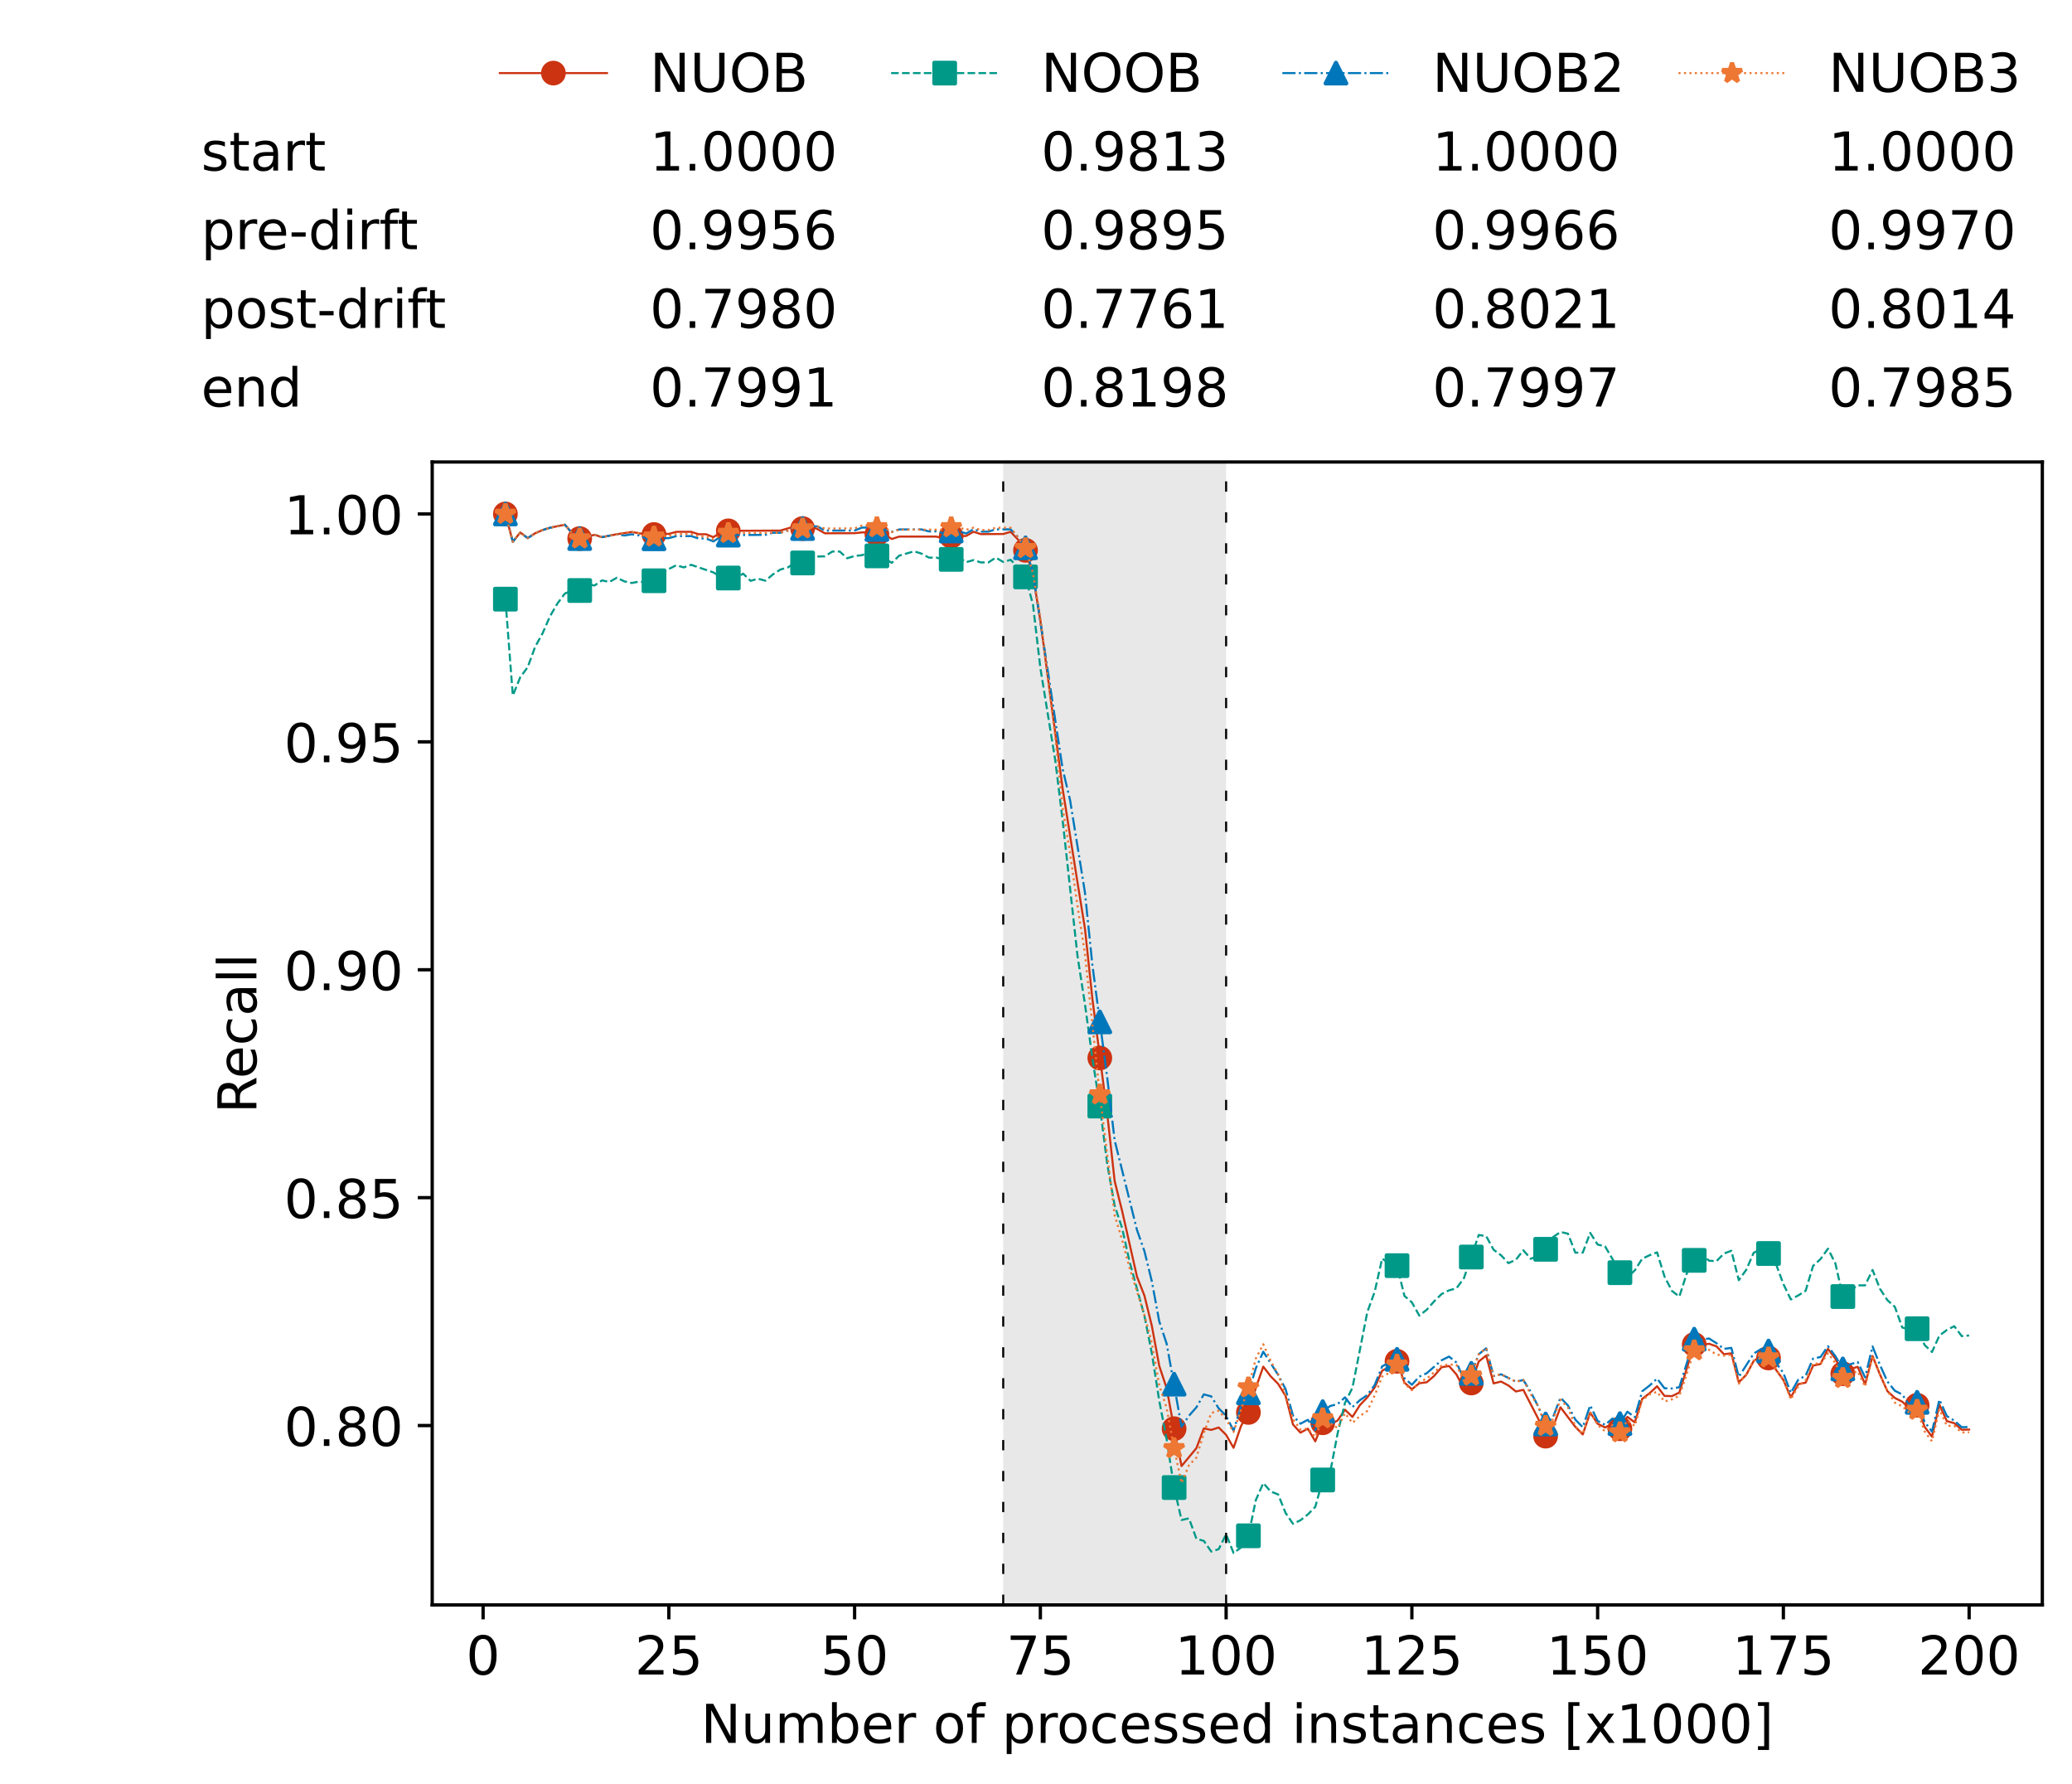 <?xml version="1.0" encoding="utf-8" standalone="no"?>
<!DOCTYPE svg PUBLIC "-//W3C//DTD SVG 1.1//EN"
  "http://www.w3.org/Graphics/SVG/1.1/DTD/svg11.dtd">
<!-- Created with matplotlib (https://matplotlib.org/) -->
<svg height="432.615pt" version="1.1" viewBox="0 0 502.65 432.615" width="502.65pt" xmlns="http://www.w3.org/2000/svg" xmlns:xlink="http://www.w3.org/1999/xlink">
 <defs>
  <style type="text/css">*{stroke-linecap:butt;stroke-linejoin:round;}</style>
 </defs>
 <g id="figure_1">
  <g id="patch_1">
   <path d="M 0 432.615 
L 502.65 432.615 
L 502.65 0 
L 0 0 
z
" style="fill:#ffffff;"/>
  </g>
  <g id="axes_1">
   <g id="patch_2">
    <path d="M 104.85 389.252 
L 495.45 389.252 
L 495.45 112.052 
L 104.85 112.052 
z
" style="fill:#ffffff;"/>
   </g>
   <g id="patch_3">
    <path clip-path="url(#p38db28308c)" d="M 297.446 389.252 
L 297.446 112.052 
L 243.372 112.052 
L 243.372 389.252 
z
" style="fill:#d3d3d3;opacity:0.5;"/>
   </g>
   <g id="matplotlib.axis_1">
    <g id="xtick_1">
     <g id="line2d_1">
      <defs>
       <path d="M 0 0 
L 0 3.5 
" id="m1d36b2c90f" style="stroke:#000000;stroke-width:0.8;"/>
      </defs>
      <g>
       <use style="stroke:#000000;stroke-width:0.8;" x="117.197" xlink:href="#m1d36b2c90f" y="389.252"/>
      </g>
     </g>
     <g id="text_1">
      <!-- 0 -->
      <g transform="translate(113.061 406.13)scale(0.13 -0.13)">
       <defs>
        <path d="M 31.781 66.406 
Q 24.172 66.406 20.328 58.906 
Q 16.5 51.422 16.5 36.375 
Q 16.5 21.391 20.328 13.891 
Q 24.172 6.391 31.781 6.391 
Q 39.453 6.391 43.281 13.891 
Q 47.125 21.391 47.125 36.375 
Q 47.125 51.422 43.281 58.906 
Q 39.453 66.406 31.781 66.406 
z
M 31.781 74.219 
Q 44.047 74.219 50.516 64.516 
Q 56.984 54.828 56.984 36.375 
Q 56.984 17.969 50.516 8.266 
Q 44.047 -1.422 31.781 -1.422 
Q 19.531 -1.422 13.062 8.266 
Q 6.594 17.969 6.594 36.375 
Q 6.594 54.828 13.062 64.516 
Q 19.531 74.219 31.781 74.219 
z
" id="DejaVuSans-48"/>
       </defs>
       <use xlink:href="#DejaVuSans-48"/>
      </g>
     </g>
    </g>
    <g id="xtick_2">
     <g id="line2d_2">
      <g>
       <use style="stroke:#000000;stroke-width:0.8;" x="162.259" xlink:href="#m1d36b2c90f" y="389.252"/>
      </g>
     </g>
     <g id="text_2">
      <!-- 25 -->
      <g transform="translate(153.988 406.13)scale(0.13 -0.13)">
       <defs>
        <path d="M 19.188 8.297 
L 53.609 8.297 
L 53.609 0 
L 7.328 0 
L 7.328 8.297 
Q 12.938 14.109 22.625 23.891 
Q 32.328 33.688 34.812 36.531 
Q 39.547 41.844 41.422 45.531 
Q 43.312 49.219 43.312 52.781 
Q 43.312 58.594 39.234 62.25 
Q 35.156 65.922 28.609 65.922 
Q 23.969 65.922 18.812 64.312 
Q 13.672 62.703 7.812 59.422 
L 7.812 69.391 
Q 13.766 71.781 18.938 73 
Q 24.125 74.219 28.422 74.219 
Q 39.75 74.219 46.484 68.547 
Q 53.219 62.891 53.219 53.422 
Q 53.219 48.922 51.531 44.891 
Q 49.859 40.875 45.406 35.406 
Q 44.188 33.984 37.641 27.219 
Q 31.109 20.453 19.188 8.297 
z
" id="DejaVuSans-50"/>
        <path d="M 10.797 72.906 
L 49.516 72.906 
L 49.516 64.594 
L 19.828 64.594 
L 19.828 46.734 
Q 21.969 47.469 24.109 47.828 
Q 26.266 48.188 28.422 48.188 
Q 40.625 48.188 47.75 41.5 
Q 54.891 34.812 54.891 23.391 
Q 54.891 11.625 47.562 5.094 
Q 40.234 -1.422 26.906 -1.422 
Q 22.312 -1.422 17.547 -0.641 
Q 12.797 0.141 7.719 1.703 
L 7.719 11.625 
Q 12.109 9.234 16.797 8.062 
Q 21.484 6.891 26.703 6.891 
Q 35.156 6.891 40.078 11.328 
Q 45.016 15.766 45.016 23.391 
Q 45.016 31 40.078 35.438 
Q 35.156 39.891 26.703 39.891 
Q 22.75 39.891 18.812 39.016 
Q 14.891 38.141 10.797 36.281 
z
" id="DejaVuSans-53"/>
       </defs>
       <use xlink:href="#DejaVuSans-50"/>
       <use x="63.623" xlink:href="#DejaVuSans-53"/>
      </g>
     </g>
    </g>
    <g id="xtick_3">
     <g id="line2d_3">
      <g>
       <use style="stroke:#000000;stroke-width:0.8;" x="207.322" xlink:href="#m1d36b2c90f" y="389.252"/>
      </g>
     </g>
     <g id="text_3">
      <!-- 50 -->
      <g transform="translate(199.05 406.13)scale(0.13 -0.13)">
       <use xlink:href="#DejaVuSans-53"/>
       <use x="63.623" xlink:href="#DejaVuSans-48"/>
      </g>
     </g>
    </g>
    <g id="xtick_4">
     <g id="line2d_4">
      <g>
       <use style="stroke:#000000;stroke-width:0.8;" x="252.384" xlink:href="#m1d36b2c90f" y="389.252"/>
      </g>
     </g>
     <g id="text_4">
      <!-- 75 -->
      <g transform="translate(244.113 406.13)scale(0.13 -0.13)">
       <defs>
        <path d="M 8.203 72.906 
L 55.078 72.906 
L 55.078 68.703 
L 28.609 0 
L 18.312 0 
L 43.219 64.594 
L 8.203 64.594 
z
" id="DejaVuSans-55"/>
       </defs>
       <use xlink:href="#DejaVuSans-55"/>
       <use x="63.623" xlink:href="#DejaVuSans-53"/>
      </g>
     </g>
    </g>
    <g id="xtick_5">
     <g id="line2d_5">
      <g>
       <use style="stroke:#000000;stroke-width:0.8;" x="297.446" xlink:href="#m1d36b2c90f" y="389.252"/>
      </g>
     </g>
     <g id="text_5">
      <!-- 100 -->
      <g transform="translate(285.039 406.13)scale(0.13 -0.13)">
       <defs>
        <path d="M 12.406 8.297 
L 28.516 8.297 
L 28.516 63.922 
L 10.984 60.406 
L 10.984 69.391 
L 28.422 72.906 
L 38.281 72.906 
L 38.281 8.297 
L 54.391 8.297 
L 54.391 0 
L 12.406 0 
z
" id="DejaVuSans-49"/>
       </defs>
       <use xlink:href="#DejaVuSans-49"/>
       <use x="63.623" xlink:href="#DejaVuSans-48"/>
       <use x="127.246" xlink:href="#DejaVuSans-48"/>
      </g>
     </g>
    </g>
    <g id="xtick_6">
     <g id="line2d_6">
      <g>
       <use style="stroke:#000000;stroke-width:0.8;" x="342.509" xlink:href="#m1d36b2c90f" y="389.252"/>
      </g>
     </g>
     <g id="text_6">
      <!-- 125 -->
      <g transform="translate(330.102 406.13)scale(0.13 -0.13)">
       <use xlink:href="#DejaVuSans-49"/>
       <use x="63.623" xlink:href="#DejaVuSans-50"/>
       <use x="127.246" xlink:href="#DejaVuSans-53"/>
      </g>
     </g>
    </g>
    <g id="xtick_7">
     <g id="line2d_7">
      <g>
       <use style="stroke:#000000;stroke-width:0.8;" x="387.571" xlink:href="#m1d36b2c90f" y="389.252"/>
      </g>
     </g>
     <g id="text_7">
      <!-- 150 -->
      <g transform="translate(375.164 406.13)scale(0.13 -0.13)">
       <use xlink:href="#DejaVuSans-49"/>
       <use x="63.623" xlink:href="#DejaVuSans-53"/>
       <use x="127.246" xlink:href="#DejaVuSans-48"/>
      </g>
     </g>
    </g>
    <g id="xtick_8">
     <g id="line2d_8">
      <g>
       <use style="stroke:#000000;stroke-width:0.8;" x="432.633" xlink:href="#m1d36b2c90f" y="389.252"/>
      </g>
     </g>
     <g id="text_8">
      <!-- 175 -->
      <g transform="translate(420.226 406.13)scale(0.13 -0.13)">
       <use xlink:href="#DejaVuSans-49"/>
       <use x="63.623" xlink:href="#DejaVuSans-55"/>
       <use x="127.246" xlink:href="#DejaVuSans-53"/>
      </g>
     </g>
    </g>
    <g id="xtick_9">
     <g id="line2d_9">
      <g>
       <use style="stroke:#000000;stroke-width:0.8;" x="477.695" xlink:href="#m1d36b2c90f" y="389.252"/>
      </g>
     </g>
     <g id="text_9">
      <!-- 200 -->
      <g transform="translate(465.289 406.13)scale(0.13 -0.13)">
       <use xlink:href="#DejaVuSans-50"/>
       <use x="63.623" xlink:href="#DejaVuSans-48"/>
       <use x="127.246" xlink:href="#DejaVuSans-48"/>
      </g>
     </g>
    </g>
    <g id="text_10">
     <!-- Number of processed instances [x1000] -->
     <g transform="translate(170.025 422.711)scale(0.13 -0.13)">
      <defs>
       <path d="M 9.812 72.906 
L 23.094 72.906 
L 55.422 11.922 
L 55.422 72.906 
L 64.984 72.906 
L 64.984 0 
L 51.703 0 
L 19.391 60.984 
L 19.391 0 
L 9.812 0 
z
" id="DejaVuSans-78"/>
       <path d="M 8.5 21.578 
L 8.5 54.688 
L 17.484 54.688 
L 17.484 21.922 
Q 17.484 14.156 20.5 10.266 
Q 23.531 6.391 29.594 6.391 
Q 36.859 6.391 41.078 11.031 
Q 45.312 15.672 45.312 23.688 
L 45.312 54.688 
L 54.297 54.688 
L 54.297 0 
L 45.312 0 
L 45.312 8.406 
Q 42.047 3.422 37.719 1 
Q 33.406 -1.422 27.688 -1.422 
Q 18.266 -1.422 13.375 4.438 
Q 8.5 10.297 8.5 21.578 
z
M 31.109 56 
z
" id="DejaVuSans-117"/>
       <path d="M 52 44.188 
Q 55.375 50.25 60.062 53.125 
Q 64.75 56 71.094 56 
Q 79.641 56 84.281 50.016 
Q 88.922 44.047 88.922 33.016 
L 88.922 0 
L 79.891 0 
L 79.891 32.719 
Q 79.891 40.578 77.094 44.375 
Q 74.312 48.188 68.609 48.188 
Q 61.625 48.188 57.562 43.547 
Q 53.516 38.922 53.516 30.906 
L 53.516 0 
L 44.484 0 
L 44.484 32.719 
Q 44.484 40.625 41.703 44.406 
Q 38.922 48.188 33.109 48.188 
Q 26.219 48.188 22.156 43.531 
Q 18.109 38.875 18.109 30.906 
L 18.109 0 
L 9.078 0 
L 9.078 54.688 
L 18.109 54.688 
L 18.109 46.188 
Q 21.188 51.219 25.484 53.609 
Q 29.781 56 35.688 56 
Q 41.656 56 45.828 52.969 
Q 50 49.953 52 44.188 
z
" id="DejaVuSans-109"/>
       <path d="M 48.688 27.297 
Q 48.688 37.203 44.609 42.844 
Q 40.531 48.484 33.406 48.484 
Q 26.266 48.484 22.188 42.844 
Q 18.109 37.203 18.109 27.297 
Q 18.109 17.391 22.188 11.75 
Q 26.266 6.109 33.406 6.109 
Q 40.531 6.109 44.609 11.75 
Q 48.688 17.391 48.688 27.297 
z
M 18.109 46.391 
Q 20.953 51.266 25.266 53.625 
Q 29.594 56 35.594 56 
Q 45.562 56 51.781 48.094 
Q 58.016 40.188 58.016 27.297 
Q 58.016 14.406 51.781 6.484 
Q 45.562 -1.422 35.594 -1.422 
Q 29.594 -1.422 25.266 0.953 
Q 20.953 3.328 18.109 8.203 
L 18.109 0 
L 9.078 0 
L 9.078 75.984 
L 18.109 75.984 
z
" id="DejaVuSans-98"/>
       <path d="M 56.203 29.594 
L 56.203 25.203 
L 14.891 25.203 
Q 15.484 15.922 20.484 11.062 
Q 25.484 6.203 34.422 6.203 
Q 39.594 6.203 44.453 7.469 
Q 49.312 8.734 54.109 11.281 
L 54.109 2.781 
Q 49.266 0.734 44.188 -0.344 
Q 39.109 -1.422 33.891 -1.422 
Q 20.797 -1.422 13.156 6.188 
Q 5.516 13.812 5.516 26.812 
Q 5.516 40.234 12.766 48.109 
Q 20.016 56 32.328 56 
Q 43.359 56 49.781 48.891 
Q 56.203 41.797 56.203 29.594 
z
M 47.219 32.234 
Q 47.125 39.594 43.094 43.984 
Q 39.062 48.391 32.422 48.391 
Q 24.906 48.391 20.391 44.141 
Q 15.875 39.891 15.188 32.172 
z
" id="DejaVuSans-101"/>
       <path d="M 41.109 46.297 
Q 39.594 47.172 37.812 47.578 
Q 36.031 48 33.891 48 
Q 26.266 48 22.188 43.047 
Q 18.109 38.094 18.109 28.812 
L 18.109 0 
L 9.078 0 
L 9.078 54.688 
L 18.109 54.688 
L 18.109 46.188 
Q 20.953 51.172 25.484 53.578 
Q 30.031 56 36.531 56 
Q 37.453 56 38.578 55.875 
Q 39.703 55.766 41.062 55.516 
z
" id="DejaVuSans-114"/>
       <path id="DejaVuSans-32"/>
       <path d="M 30.609 48.391 
Q 23.391 48.391 19.188 42.75 
Q 14.984 37.109 14.984 27.297 
Q 14.984 17.484 19.156 11.844 
Q 23.344 6.203 30.609 6.203 
Q 37.797 6.203 41.984 11.859 
Q 46.188 17.531 46.188 27.297 
Q 46.188 37.016 41.984 42.703 
Q 37.797 48.391 30.609 48.391 
z
M 30.609 56 
Q 42.328 56 49.016 48.375 
Q 55.719 40.766 55.719 27.297 
Q 55.719 13.875 49.016 6.219 
Q 42.328 -1.422 30.609 -1.422 
Q 18.844 -1.422 12.172 6.219 
Q 5.516 13.875 5.516 27.297 
Q 5.516 40.766 12.172 48.375 
Q 18.844 56 30.609 56 
z
" id="DejaVuSans-111"/>
       <path d="M 37.109 75.984 
L 37.109 68.5 
L 28.516 68.5 
Q 23.688 68.5 21.797 66.547 
Q 19.922 64.594 19.922 59.516 
L 19.922 54.688 
L 34.719 54.688 
L 34.719 47.703 
L 19.922 47.703 
L 19.922 0 
L 10.891 0 
L 10.891 47.703 
L 2.297 47.703 
L 2.297 54.688 
L 10.891 54.688 
L 10.891 58.5 
Q 10.891 67.625 15.141 71.797 
Q 19.391 75.984 28.609 75.984 
z
" id="DejaVuSans-102"/>
       <path d="M 18.109 8.203 
L 18.109 -20.797 
L 9.078 -20.797 
L 9.078 54.688 
L 18.109 54.688 
L 18.109 46.391 
Q 20.953 51.266 25.266 53.625 
Q 29.594 56 35.594 56 
Q 45.562 56 51.781 48.094 
Q 58.016 40.188 58.016 27.297 
Q 58.016 14.406 51.781 6.484 
Q 45.562 -1.422 35.594 -1.422 
Q 29.594 -1.422 25.266 0.953 
Q 20.953 3.328 18.109 8.203 
z
M 48.688 27.297 
Q 48.688 37.203 44.609 42.844 
Q 40.531 48.484 33.406 48.484 
Q 26.266 48.484 22.188 42.844 
Q 18.109 37.203 18.109 27.297 
Q 18.109 17.391 22.188 11.75 
Q 26.266 6.109 33.406 6.109 
Q 40.531 6.109 44.609 11.75 
Q 48.688 17.391 48.688 27.297 
z
" id="DejaVuSans-112"/>
       <path d="M 48.781 52.594 
L 48.781 44.188 
Q 44.969 46.297 41.141 47.344 
Q 37.312 48.391 33.406 48.391 
Q 24.656 48.391 19.812 42.844 
Q 14.984 37.312 14.984 27.297 
Q 14.984 17.281 19.812 11.734 
Q 24.656 6.203 33.406 6.203 
Q 37.312 6.203 41.141 7.25 
Q 44.969 8.297 48.781 10.406 
L 48.781 2.094 
Q 45.016 0.344 40.984 -0.531 
Q 36.969 -1.422 32.422 -1.422 
Q 20.062 -1.422 12.781 6.344 
Q 5.516 14.109 5.516 27.297 
Q 5.516 40.672 12.859 48.328 
Q 20.219 56 33.016 56 
Q 37.156 56 41.109 55.141 
Q 45.062 54.297 48.781 52.594 
z
" id="DejaVuSans-99"/>
       <path d="M 44.281 53.078 
L 44.281 44.578 
Q 40.484 46.531 36.375 47.5 
Q 32.281 48.484 27.875 48.484 
Q 21.188 48.484 17.844 46.438 
Q 14.5 44.391 14.5 40.281 
Q 14.5 37.156 16.891 35.375 
Q 19.281 33.594 26.516 31.984 
L 29.594 31.297 
Q 39.156 29.25 43.188 25.516 
Q 47.219 21.781 47.219 15.094 
Q 47.219 7.469 41.188 3.016 
Q 35.156 -1.422 24.609 -1.422 
Q 20.219 -1.422 15.453 -0.562 
Q 10.688 0.297 5.422 2 
L 5.422 11.281 
Q 10.406 8.688 15.234 7.391 
Q 20.062 6.109 24.812 6.109 
Q 31.156 6.109 34.562 8.281 
Q 37.984 10.453 37.984 14.406 
Q 37.984 18.062 35.516 20.016 
Q 33.062 21.969 24.703 23.781 
L 21.578 24.516 
Q 13.234 26.266 9.516 29.906 
Q 5.812 33.547 5.812 39.891 
Q 5.812 47.609 11.281 51.797 
Q 16.75 56 26.812 56 
Q 31.781 56 36.172 55.266 
Q 40.578 54.547 44.281 53.078 
z
" id="DejaVuSans-115"/>
       <path d="M 45.406 46.391 
L 45.406 75.984 
L 54.391 75.984 
L 54.391 0 
L 45.406 0 
L 45.406 8.203 
Q 42.578 3.328 38.25 0.953 
Q 33.938 -1.422 27.875 -1.422 
Q 17.969 -1.422 11.734 6.484 
Q 5.516 14.406 5.516 27.297 
Q 5.516 40.188 11.734 48.094 
Q 17.969 56 27.875 56 
Q 33.938 56 38.25 53.625 
Q 42.578 51.266 45.406 46.391 
z
M 14.797 27.297 
Q 14.797 17.391 18.875 11.75 
Q 22.953 6.109 30.078 6.109 
Q 37.203 6.109 41.297 11.75 
Q 45.406 17.391 45.406 27.297 
Q 45.406 37.203 41.297 42.844 
Q 37.203 48.484 30.078 48.484 
Q 22.953 48.484 18.875 42.844 
Q 14.797 37.203 14.797 27.297 
z
" id="DejaVuSans-100"/>
       <path d="M 9.422 54.688 
L 18.406 54.688 
L 18.406 0 
L 9.422 0 
z
M 9.422 75.984 
L 18.406 75.984 
L 18.406 64.594 
L 9.422 64.594 
z
" id="DejaVuSans-105"/>
       <path d="M 54.891 33.016 
L 54.891 0 
L 45.906 0 
L 45.906 32.719 
Q 45.906 40.484 42.875 44.328 
Q 39.844 48.188 33.797 48.188 
Q 26.516 48.188 22.312 43.547 
Q 18.109 38.922 18.109 30.906 
L 18.109 0 
L 9.078 0 
L 9.078 54.688 
L 18.109 54.688 
L 18.109 46.188 
Q 21.344 51.125 25.703 53.562 
Q 30.078 56 35.797 56 
Q 45.219 56 50.047 50.172 
Q 54.891 44.344 54.891 33.016 
z
" id="DejaVuSans-110"/>
       <path d="M 18.312 70.219 
L 18.312 54.688 
L 36.812 54.688 
L 36.812 47.703 
L 18.312 47.703 
L 18.312 18.016 
Q 18.312 11.328 20.141 9.422 
Q 21.969 7.516 27.594 7.516 
L 36.812 7.516 
L 36.812 0 
L 27.594 0 
Q 17.188 0 13.234 3.875 
Q 9.281 7.766 9.281 18.016 
L 9.281 47.703 
L 2.688 47.703 
L 2.688 54.688 
L 9.281 54.688 
L 9.281 70.219 
z
" id="DejaVuSans-116"/>
       <path d="M 34.281 27.484 
Q 23.391 27.484 19.188 25 
Q 14.984 22.516 14.984 16.5 
Q 14.984 11.719 18.141 8.906 
Q 21.297 6.109 26.703 6.109 
Q 34.188 6.109 38.703 11.406 
Q 43.219 16.703 43.219 25.484 
L 43.219 27.484 
z
M 52.203 31.203 
L 52.203 0 
L 43.219 0 
L 43.219 8.297 
Q 40.141 3.328 35.547 0.953 
Q 30.953 -1.422 24.312 -1.422 
Q 15.922 -1.422 10.953 3.297 
Q 6 8.016 6 15.922 
Q 6 25.141 12.172 29.828 
Q 18.359 34.516 30.609 34.516 
L 43.219 34.516 
L 43.219 35.406 
Q 43.219 41.609 39.141 45 
Q 35.062 48.391 27.688 48.391 
Q 23 48.391 18.547 47.266 
Q 14.109 46.141 10.016 43.891 
L 10.016 52.203 
Q 14.938 54.109 19.578 55.047 
Q 24.219 56 28.609 56 
Q 40.484 56 46.344 49.844 
Q 52.203 43.703 52.203 31.203 
z
" id="DejaVuSans-97"/>
       <path d="M 8.594 75.984 
L 29.297 75.984 
L 29.297 69 
L 17.578 69 
L 17.578 -6.203 
L 29.297 -6.203 
L 29.297 -13.188 
L 8.594 -13.188 
z
" id="DejaVuSans-91"/>
       <path d="M 54.891 54.688 
L 35.109 28.078 
L 55.906 0 
L 45.312 0 
L 29.391 21.484 
L 13.484 0 
L 2.875 0 
L 24.125 28.609 
L 4.688 54.688 
L 15.281 54.688 
L 29.781 35.203 
L 44.281 54.688 
z
" id="DejaVuSans-120"/>
       <path d="M 30.422 75.984 
L 30.422 -13.188 
L 9.719 -13.188 
L 9.719 -6.203 
L 21.391 -6.203 
L 21.391 69 
L 9.719 69 
L 9.719 75.984 
z
" id="DejaVuSans-93"/>
      </defs>
      <use xlink:href="#DejaVuSans-78"/>
      <use x="74.805" xlink:href="#DejaVuSans-117"/>
      <use x="138.184" xlink:href="#DejaVuSans-109"/>
      <use x="235.596" xlink:href="#DejaVuSans-98"/>
      <use x="299.072" xlink:href="#DejaVuSans-101"/>
      <use x="360.596" xlink:href="#DejaVuSans-114"/>
      <use x="401.709" xlink:href="#DejaVuSans-32"/>
      <use x="433.496" xlink:href="#DejaVuSans-111"/>
      <use x="494.678" xlink:href="#DejaVuSans-102"/>
      <use x="529.883" xlink:href="#DejaVuSans-32"/>
      <use x="561.67" xlink:href="#DejaVuSans-112"/>
      <use x="625.146" xlink:href="#DejaVuSans-114"/>
      <use x="664.01" xlink:href="#DejaVuSans-111"/>
      <use x="725.191" xlink:href="#DejaVuSans-99"/>
      <use x="780.172" xlink:href="#DejaVuSans-101"/>
      <use x="841.695" xlink:href="#DejaVuSans-115"/>
      <use x="893.795" xlink:href="#DejaVuSans-115"/>
      <use x="945.895" xlink:href="#DejaVuSans-101"/>
      <use x="1007.418" xlink:href="#DejaVuSans-100"/>
      <use x="1070.895" xlink:href="#DejaVuSans-32"/>
      <use x="1102.682" xlink:href="#DejaVuSans-105"/>
      <use x="1130.465" xlink:href="#DejaVuSans-110"/>
      <use x="1193.844" xlink:href="#DejaVuSans-115"/>
      <use x="1245.943" xlink:href="#DejaVuSans-116"/>
      <use x="1285.152" xlink:href="#DejaVuSans-97"/>
      <use x="1346.432" xlink:href="#DejaVuSans-110"/>
      <use x="1409.811" xlink:href="#DejaVuSans-99"/>
      <use x="1464.791" xlink:href="#DejaVuSans-101"/>
      <use x="1526.314" xlink:href="#DejaVuSans-115"/>
      <use x="1578.414" xlink:href="#DejaVuSans-32"/>
      <use x="1610.201" xlink:href="#DejaVuSans-91"/>
      <use x="1649.215" xlink:href="#DejaVuSans-120"/>
      <use x="1708.395" xlink:href="#DejaVuSans-49"/>
      <use x="1772.018" xlink:href="#DejaVuSans-48"/>
      <use x="1835.641" xlink:href="#DejaVuSans-48"/>
      <use x="1899.264" xlink:href="#DejaVuSans-48"/>
      <use x="1962.887" xlink:href="#DejaVuSans-93"/>
     </g>
    </g>
   </g>
   <g id="matplotlib.axis_2">
    <g id="ytick_1">
     <g id="line2d_10">
      <defs>
       <path d="M 0 0 
L -3.5 0 
" id="meedc91af1a" style="stroke:#000000;stroke-width:0.8;"/>
      </defs>
      <g>
       <use style="stroke:#000000;stroke-width:0.8;" x="104.85" xlink:href="#meedc91af1a" y="345.747"/>
      </g>
     </g>
     <g id="text_11">
      <!-- 0.80 -->
      <g transform="translate(68.905 350.686)scale(0.13 -0.13)">
       <defs>
        <path d="M 10.688 12.406 
L 21 12.406 
L 21 0 
L 10.688 0 
z
" id="DejaVuSans-46"/>
        <path d="M 31.781 34.625 
Q 24.75 34.625 20.719 30.859 
Q 16.703 27.094 16.703 20.516 
Q 16.703 13.922 20.719 10.156 
Q 24.75 6.391 31.781 6.391 
Q 38.812 6.391 42.859 10.172 
Q 46.922 13.969 46.922 20.516 
Q 46.922 27.094 42.891 30.859 
Q 38.875 34.625 31.781 34.625 
z
M 21.922 38.812 
Q 15.578 40.375 12.031 44.719 
Q 8.5 49.078 8.5 55.328 
Q 8.5 64.062 14.719 69.141 
Q 20.953 74.219 31.781 74.219 
Q 42.672 74.219 48.875 69.141 
Q 55.078 64.062 55.078 55.328 
Q 55.078 49.078 51.531 44.719 
Q 48 40.375 41.703 38.812 
Q 48.828 37.156 52.797 32.312 
Q 56.781 27.484 56.781 20.516 
Q 56.781 9.906 50.312 4.234 
Q 43.844 -1.422 31.781 -1.422 
Q 19.734 -1.422 13.25 4.234 
Q 6.781 9.906 6.781 20.516 
Q 6.781 27.484 10.781 32.312 
Q 14.797 37.156 21.922 38.812 
z
M 18.312 54.391 
Q 18.312 48.734 21.844 45.562 
Q 25.391 42.391 31.781 42.391 
Q 38.141 42.391 41.719 45.562 
Q 45.312 48.734 45.312 54.391 
Q 45.312 60.062 41.719 63.234 
Q 38.141 66.406 31.781 66.406 
Q 25.391 66.406 21.844 63.234 
Q 18.312 60.062 18.312 54.391 
z
" id="DejaVuSans-56"/>
       </defs>
       <use xlink:href="#DejaVuSans-48"/>
       <use x="63.623" xlink:href="#DejaVuSans-46"/>
       <use x="95.41" xlink:href="#DejaVuSans-56"/>
       <use x="159.033" xlink:href="#DejaVuSans-48"/>
      </g>
     </g>
    </g>
    <g id="ytick_2">
     <g id="line2d_11">
      <g>
       <use style="stroke:#000000;stroke-width:0.8;" x="104.85" xlink:href="#meedc91af1a" y="290.473"/>
      </g>
     </g>
     <g id="text_12">
      <!-- 0.85 -->
      <g transform="translate(68.905 295.412)scale(0.13 -0.13)">
       <use xlink:href="#DejaVuSans-48"/>
       <use x="63.623" xlink:href="#DejaVuSans-46"/>
       <use x="95.41" xlink:href="#DejaVuSans-56"/>
       <use x="159.033" xlink:href="#DejaVuSans-53"/>
      </g>
     </g>
    </g>
    <g id="ytick_3">
     <g id="line2d_12">
      <g>
       <use style="stroke:#000000;stroke-width:0.8;" x="104.85" xlink:href="#meedc91af1a" y="235.199"/>
      </g>
     </g>
     <g id="text_13">
      <!-- 0.90 -->
      <g transform="translate(68.905 240.138)scale(0.13 -0.13)">
       <defs>
        <path d="M 10.984 1.516 
L 10.984 10.5 
Q 14.703 8.734 18.5 7.812 
Q 22.312 6.891 25.984 6.891 
Q 35.75 6.891 40.891 13.453 
Q 46.047 20.016 46.781 33.406 
Q 43.953 29.203 39.594 26.953 
Q 35.25 24.703 29.984 24.703 
Q 19.047 24.703 12.672 31.312 
Q 6.297 37.938 6.297 49.422 
Q 6.297 60.641 12.938 67.422 
Q 19.578 74.219 30.609 74.219 
Q 43.266 74.219 49.922 64.516 
Q 56.594 54.828 56.594 36.375 
Q 56.594 19.141 48.406 8.859 
Q 40.234 -1.422 26.422 -1.422 
Q 22.703 -1.422 18.891 -0.688 
Q 15.094 0.047 10.984 1.516 
z
M 30.609 32.422 
Q 37.25 32.422 41.125 36.953 
Q 45.016 41.5 45.016 49.422 
Q 45.016 57.281 41.125 61.844 
Q 37.25 66.406 30.609 66.406 
Q 23.969 66.406 20.094 61.844 
Q 16.219 57.281 16.219 49.422 
Q 16.219 41.5 20.094 36.953 
Q 23.969 32.422 30.609 32.422 
z
" id="DejaVuSans-57"/>
       </defs>
       <use xlink:href="#DejaVuSans-48"/>
       <use x="63.623" xlink:href="#DejaVuSans-46"/>
       <use x="95.41" xlink:href="#DejaVuSans-57"/>
       <use x="159.033" xlink:href="#DejaVuSans-48"/>
      </g>
     </g>
    </g>
    <g id="ytick_4">
     <g id="line2d_13">
      <g>
       <use style="stroke:#000000;stroke-width:0.8;" x="104.85" xlink:href="#meedc91af1a" y="179.925"/>
      </g>
     </g>
     <g id="text_14">
      <!-- 0.95 -->
      <g transform="translate(68.905 184.864)scale(0.13 -0.13)">
       <use xlink:href="#DejaVuSans-48"/>
       <use x="63.623" xlink:href="#DejaVuSans-46"/>
       <use x="95.41" xlink:href="#DejaVuSans-57"/>
       <use x="159.033" xlink:href="#DejaVuSans-53"/>
      </g>
     </g>
    </g>
    <g id="ytick_5">
     <g id="line2d_14">
      <g>
       <use style="stroke:#000000;stroke-width:0.8;" x="104.85" xlink:href="#meedc91af1a" y="124.652"/>
      </g>
     </g>
     <g id="text_15">
      <!-- 1.00 -->
      <g transform="translate(68.905 129.591)scale(0.13 -0.13)">
       <use xlink:href="#DejaVuSans-49"/>
       <use x="63.623" xlink:href="#DejaVuSans-46"/>
       <use x="95.41" xlink:href="#DejaVuSans-48"/>
       <use x="159.033" xlink:href="#DejaVuSans-48"/>
      </g>
     </g>
    </g>
    <g id="text_16">
     <!-- Recall -->
     <g transform="translate(62.201 270.044)rotate(-90)scale(0.13 -0.13)">
      <defs>
       <path d="M 44.391 34.188 
Q 47.562 33.109 50.562 29.594 
Q 53.562 26.078 56.594 19.922 
L 66.609 0 
L 56 0 
L 46.688 18.703 
Q 43.062 26.031 39.672 28.422 
Q 36.281 30.812 30.422 30.812 
L 19.672 30.812 
L 19.672 0 
L 9.812 0 
L 9.812 72.906 
L 32.078 72.906 
Q 44.578 72.906 50.734 67.672 
Q 56.891 62.453 56.891 51.906 
Q 56.891 45.016 53.688 40.469 
Q 50.484 35.938 44.391 34.188 
z
M 19.672 64.797 
L 19.672 38.922 
L 32.078 38.922 
Q 39.203 38.922 42.844 42.219 
Q 46.484 45.516 46.484 51.906 
Q 46.484 58.297 42.844 61.547 
Q 39.203 64.797 32.078 64.797 
z
" id="DejaVuSans-82"/>
       <path d="M 9.422 75.984 
L 18.406 75.984 
L 18.406 0 
L 9.422 0 
z
" id="DejaVuSans-108"/>
      </defs>
      <use xlink:href="#DejaVuSans-82"/>
      <use x="64.982" xlink:href="#DejaVuSans-101"/>
      <use x="126.506" xlink:href="#DejaVuSans-99"/>
      <use x="181.486" xlink:href="#DejaVuSans-97"/>
      <use x="242.766" xlink:href="#DejaVuSans-108"/>
      <use x="270.549" xlink:href="#DejaVuSans-108"/>
     </g>
    </g>
   </g>
   <g id="line2d_15"/>
   <g id="line2d_16"/>
   <g id="line2d_17"/>
   <g id="line2d_18"/>
   <g id="line2d_19"/>
   <g id="line2d_20">
    <path clip-path="url(#p38db28308c)" d="M 122.605 124.652 
L 124.407 131.393 
L 126.21 129.146 
L 128.012 130.512 
L 129.815 129.34 
L 131.617 128.559 
L 133.419 128 
L 137.024 127.256 
L 138.827 129.348 
L 140.629 130.624 
L 144.234 129.706 
L 146.037 130.274 
L 149.642 129.571 
L 153.247 129.024 
L 156.852 129.635 
L 158.654 129.635 
L 160.457 129.482 
L 162.259 129.482 
L 164.062 128.984 
L 167.667 128.984 
L 169.469 129.566 
L 171.272 129.566 
L 173.074 130.275 
L 174.877 129.099 
L 176.679 128.75 
L 189.297 128.682 
L 192.902 127.634 
L 194.704 128.192 
L 196.507 127.67 
L 198.309 128.321 
L 200.112 129.344 
L 207.322 129.315 
L 209.124 129.128 
L 210.927 129.128 
L 212.729 129.583 
L 214.532 129.583 
L 216.334 130.723 
L 218.137 130.141 
L 227.149 130.141 
L 228.952 130.609 
L 230.754 130.051 
L 234.359 129.995 
L 236.162 128.971 
L 237.964 129.541 
L 243.372 129.51 
L 245.174 128.988 
L 246.976 130.878 
L 248.779 133.472 
L 250.581 139.48 
L 252.384 150.5 
L 257.791 191.302 
L 261.396 214.049 
L 263.199 225.205 
L 265.001 242.221 
L 268.606 270.14 
L 270.409 286.466 
L 272.211 293.676 
L 275.816 309.607 
L 277.619 314.214 
L 279.421 321.546 
L 281.224 331.265 
L 283.026 336.712 
L 284.829 346.507 
L 286.631 355.573 
L 290.236 351.232 
L 292.039 346.448 
L 293.841 346.799 
L 295.644 346.217 
L 297.446 348.006 
L 299.249 351.144 
L 301.051 345.878 
L 302.854 342.562 
L 304.656 336.601 
L 306.459 331.452 
L 308.261 333.809 
L 310.064 335.631 
L 311.866 338.557 
L 313.669 345.489 
L 315.471 347.466 
L 317.274 346.51 
L 319.076 349.571 
L 320.879 345.073 
L 322.681 345.544 
L 324.484 344.519 
L 326.286 341.914 
L 328.089 343.653 
L 329.891 340.798 
L 331.694 338.923 
L 333.496 336.496 
L 335.299 332.437 
L 337.101 331.499 
L 338.904 330.163 
L 340.706 335.332 
L 342.509 336.943 
L 344.311 335.49 
L 346.114 335.245 
L 347.916 333.709 
L 349.719 331.599 
L 351.521 331.302 
L 353.324 333.353 
L 355.126 336.774 
L 356.928 335.427 
L 358.731 330.207 
L 360.533 328.769 
L 362.336 335.521 
L 364.138 335.074 
L 365.941 336.031 
L 367.743 337.483 
L 369.546 337.083 
L 373.151 344.072 
L 374.953 348.318 
L 376.756 346.057 
L 378.558 341.312 
L 382.163 346.057 
L 383.966 347.899 
L 385.768 342.605 
L 387.571 345.303 
L 389.373 346.213 
L 391.176 345.292 
L 392.978 346.526 
L 394.781 343.641 
L 396.583 344.969 
L 398.386 339.283 
L 400.188 337.887 
L 401.991 336.214 
L 403.793 338.553 
L 405.596 338.614 
L 407.398 337.739 
L 411.003 326.08 
L 412.806 326.193 
L 414.608 325.912 
L 416.411 326.545 
L 418.213 328.447 
L 420.016 328.219 
L 421.818 335.257 
L 423.621 333.437 
L 425.423 330.102 
L 427.226 328.868 
L 429.028 329.357 
L 430.831 332.2 
L 432.633 334.7 
L 434.436 338.906 
L 436.238 335.714 
L 438.041 335.334 
L 439.843 331.204 
L 441.646 330.814 
L 443.448 327.136 
L 445.251 329.543 
L 447.053 333.174 
L 448.856 332.041 
L 450.658 331.502 
L 452.461 335.754 
L 454.263 328.889 
L 456.066 333.385 
L 457.868 337.402 
L 459.671 339.052 
L 461.473 339.966 
L 463.276 341.589 
L 465.078 340.822 
L 466.881 346.036 
L 468.683 348.439 
L 470.485 340.688 
L 472.288 344.67 
L 474.09 345.17 
L 475.893 346.761 
L 477.695 346.719 
L 477.695 346.719 
" style="fill:none;stroke:#cc3311;stroke-linecap:square;stroke-width:0.5;"/>
    <defs>
     <path d="M 0 2.5 
C 0.663 2.5 1.299 2.237 1.768 1.768 
C 2.237 1.299 2.5 0.663 2.5 0 
C 2.5 -0.663 2.237 -1.299 1.768 -1.768 
C 1.299 -2.237 0.663 -2.5 0 -2.5 
C -0.663 -2.5 -1.299 -2.237 -1.768 -1.768 
C -2.237 -1.299 -2.5 -0.663 -2.5 0 
C -2.5 0.663 -2.237 1.299 -1.768 1.768 
C -1.299 2.237 -0.663 2.5 0 2.5 
z
" id="meef306baeb" style="stroke:#cc3311;"/>
    </defs>
    <g clip-path="url(#p38db28308c)">
     <use style="fill:#cc3311;stroke:#cc3311;" x="122.605" xlink:href="#meef306baeb" y="124.652"/>
     <use style="fill:#cc3311;stroke:#cc3311;" x="140.629" xlink:href="#meef306baeb" y="130.624"/>
     <use style="fill:#cc3311;stroke:#cc3311;" x="158.654" xlink:href="#meef306baeb" y="129.635"/>
     <use style="fill:#cc3311;stroke:#cc3311;" x="176.679" xlink:href="#meef306baeb" y="128.75"/>
     <use style="fill:#cc3311;stroke:#cc3311;" x="194.704" xlink:href="#meef306baeb" y="128.192"/>
     <use style="fill:#cc3311;stroke:#cc3311;" x="212.729" xlink:href="#meef306baeb" y="129.583"/>
     <use style="fill:#cc3311;stroke:#cc3311;" x="230.754" xlink:href="#meef306baeb" y="130.051"/>
     <use style="fill:#cc3311;stroke:#cc3311;" x="248.779" xlink:href="#meef306baeb" y="133.472"/>
     <use style="fill:#cc3311;stroke:#cc3311;" x="266.804" xlink:href="#meef306baeb" y="256.592"/>
     <use style="fill:#cc3311;stroke:#cc3311;" x="284.829" xlink:href="#meef306baeb" y="346.507"/>
     <use style="fill:#cc3311;stroke:#cc3311;" x="302.854" xlink:href="#meef306baeb" y="342.562"/>
     <use style="fill:#cc3311;stroke:#cc3311;" x="320.879" xlink:href="#meef306baeb" y="345.073"/>
     <use style="fill:#cc3311;stroke:#cc3311;" x="338.904" xlink:href="#meef306baeb" y="330.163"/>
     <use style="fill:#cc3311;stroke:#cc3311;" x="356.928" xlink:href="#meef306baeb" y="335.427"/>
     <use style="fill:#cc3311;stroke:#cc3311;" x="374.953" xlink:href="#meef306baeb" y="348.318"/>
     <use style="fill:#cc3311;stroke:#cc3311;" x="392.978" xlink:href="#meef306baeb" y="346.526"/>
     <use style="fill:#cc3311;stroke:#cc3311;" x="411.003" xlink:href="#meef306baeb" y="326.08"/>
     <use style="fill:#cc3311;stroke:#cc3311;" x="429.028" xlink:href="#meef306baeb" y="329.357"/>
     <use style="fill:#cc3311;stroke:#cc3311;" x="447.053" xlink:href="#meef306baeb" y="333.174"/>
     <use style="fill:#cc3311;stroke:#cc3311;" x="465.078" xlink:href="#meef306baeb" y="340.822"/>
    </g>
   </g>
   <g id="line2d_21"/>
   <g id="line2d_22"/>
   <g id="line2d_23"/>
   <g id="line2d_24"/>
   <g id="line2d_25">
    <path clip-path="url(#p38db28308c)" d="M 122.605 145.315 
L 124.407 168.687 
L 126.21 164.244 
L 128.012 161.816 
L 129.815 156.895 
L 131.617 153.615 
L 133.419 149.477 
L 135.222 146.374 
L 137.024 143.961 
L 138.827 143.206 
L 140.629 143.222 
L 142.432 141.675 
L 144.234 142.001 
L 146.037 140.762 
L 147.839 141.147 
L 149.642 140.116 
L 151.444 140.996 
L 153.247 141.395 
L 155.049 141.057 
L 156.852 141.3 
L 158.654 140.855 
L 160.457 139.049 
L 162.259 138.003 
L 164.062 137.091 
L 165.864 137.614 
L 167.667 136.986 
L 173.074 138.835 
L 174.877 139.956 
L 176.679 140.195 
L 178.482 140.195 
L 180.284 139.132 
L 182.087 140.878 
L 183.889 140.353 
L 185.692 140.842 
L 187.494 139.321 
L 189.297 138.145 
L 191.099 137.628 
L 192.902 136.565 
L 194.704 136.536 
L 196.507 135.479 
L 198.309 134.989 
L 200.112 134.919 
L 201.914 133.768 
L 203.717 133.768 
L 205.519 135.397 
L 207.322 134.839 
L 209.124 134.651 
L 210.927 133.912 
L 212.729 134.821 
L 214.532 135.374 
L 216.334 136.514 
L 218.137 134.768 
L 221.742 133.709 
L 223.544 134.268 
L 225.347 135.237 
L 227.149 135.237 
L 228.952 135.706 
L 230.754 135.669 
L 232.557 135.162 
L 234.359 136.351 
L 236.162 135.839 
L 237.964 136.409 
L 239.767 136.409 
L 241.569 135.24 
L 243.372 136.293 
L 245.174 135.772 
L 246.976 137.637 
L 248.779 139.915 
L 250.581 146.571 
L 252.384 162.014 
L 255.989 184.349 
L 257.791 199 
L 261.396 231.884 
L 263.199 243.547 
L 265.001 256.615 
L 266.804 268.254 
L 268.606 282.343 
L 270.409 292.435 
L 272.211 297.842 
L 274.014 305.951 
L 277.619 319.095 
L 279.421 328.195 
L 281.224 339.735 
L 283.026 349.129 
L 284.829 360.78 
L 286.631 368.645 
L 288.434 368.254 
L 290.236 373.199 
L 292.039 373.719 
L 293.841 376.304 
L 295.644 375.722 
L 297.446 372.114 
L 299.249 376.652 
L 301.051 375.334 
L 302.854 372.483 
L 304.656 363.812 
L 306.459 359.697 
L 308.261 361.731 
L 310.064 362.448 
L 311.866 366.928 
L 313.669 369.57 
L 315.471 368.727 
L 317.274 367.298 
L 319.076 365.467 
L 320.879 358.945 
L 322.681 357.113 
L 324.484 347.69 
L 326.286 340.237 
L 328.089 336.582 
L 331.694 318.236 
L 333.496 313.254 
L 335.299 305.242 
L 337.101 306.56 
L 338.904 306.969 
L 340.706 314.305 
L 342.509 315.868 
L 344.311 319.076 
L 346.114 317.657 
L 347.916 315.61 
L 349.719 313.851 
L 351.521 312.953 
L 353.324 312.455 
L 355.126 310.029 
L 358.731 299.526 
L 360.533 299.803 
L 362.336 303.1 
L 364.138 304.446 
L 365.941 306.359 
L 367.743 305.522 
L 369.546 303.232 
L 371.348 305.301 
L 373.151 304.571 
L 374.953 302.999 
L 376.756 300.038 
L 378.558 298.796 
L 380.361 299.202 
L 382.163 303.811 
L 383.966 303.811 
L 385.768 299.011 
L 387.571 301.842 
L 389.373 302.279 
L 391.176 305.361 
L 392.978 308.671 
L 394.781 309.809 
L 396.583 308.114 
L 398.386 305.281 
L 400.188 304.427 
L 401.991 303.738 
L 403.793 309.594 
L 405.596 313.087 
L 407.398 314.467 
L 409.201 308.845 
L 411.003 305.674 
L 412.806 304.253 
L 414.608 305.766 
L 416.411 305.873 
L 418.213 304.018 
L 420.016 303.354 
L 421.818 310.492 
L 423.621 307.977 
L 425.423 303.85 
L 427.226 302.937 
L 429.028 304.02 
L 430.831 306.554 
L 432.633 311.419 
L 434.436 315.162 
L 436.238 314.187 
L 438.041 313.048 
L 439.843 307.013 
L 441.646 305.364 
L 443.448 302.85 
L 445.251 306.426 
L 447.053 314.457 
L 448.856 312.926 
L 450.658 311.744 
L 452.461 311.744 
L 454.263 308 
L 456.066 312.587 
L 457.868 315.339 
L 459.671 316.938 
L 461.473 321.961 
L 463.276 322.448 
L 465.078 322.263 
L 466.881 326.192 
L 468.683 327.912 
L 470.485 323.92 
L 472.288 322.575 
L 474.09 321.646 
L 475.893 324.049 
L 477.695 323.9 
L 477.695 323.9 
" style="fill:none;stroke:#009988;stroke-dasharray:1.85,0.8;stroke-dashoffset:0;stroke-width:0.5;"/>
    <defs>
     <path d="M -2.5 2.5 
L 2.5 2.5 
L 2.5 -2.5 
L -2.5 -2.5 
z
" id="md416e86180" style="stroke:#009988;stroke-linejoin:miter;"/>
    </defs>
    <g clip-path="url(#p38db28308c)">
     <use style="fill:#009988;stroke:#009988;stroke-linejoin:miter;" x="122.605" xlink:href="#md416e86180" y="145.315"/>
     <use style="fill:#009988;stroke:#009988;stroke-linejoin:miter;" x="140.629" xlink:href="#md416e86180" y="143.222"/>
     <use style="fill:#009988;stroke:#009988;stroke-linejoin:miter;" x="158.654" xlink:href="#md416e86180" y="140.855"/>
     <use style="fill:#009988;stroke:#009988;stroke-linejoin:miter;" x="176.679" xlink:href="#md416e86180" y="140.195"/>
     <use style="fill:#009988;stroke:#009988;stroke-linejoin:miter;" x="194.704" xlink:href="#md416e86180" y="136.536"/>
     <use style="fill:#009988;stroke:#009988;stroke-linejoin:miter;" x="212.729" xlink:href="#md416e86180" y="134.821"/>
     <use style="fill:#009988;stroke:#009988;stroke-linejoin:miter;" x="230.754" xlink:href="#md416e86180" y="135.669"/>
     <use style="fill:#009988;stroke:#009988;stroke-linejoin:miter;" x="248.779" xlink:href="#md416e86180" y="139.915"/>
     <use style="fill:#009988;stroke:#009988;stroke-linejoin:miter;" x="266.804" xlink:href="#md416e86180" y="268.254"/>
     <use style="fill:#009988;stroke:#009988;stroke-linejoin:miter;" x="284.829" xlink:href="#md416e86180" y="360.78"/>
     <use style="fill:#009988;stroke:#009988;stroke-linejoin:miter;" x="302.854" xlink:href="#md416e86180" y="372.483"/>
     <use style="fill:#009988;stroke:#009988;stroke-linejoin:miter;" x="320.879" xlink:href="#md416e86180" y="358.945"/>
     <use style="fill:#009988;stroke:#009988;stroke-linejoin:miter;" x="338.904" xlink:href="#md416e86180" y="306.969"/>
     <use style="fill:#009988;stroke:#009988;stroke-linejoin:miter;" x="356.928" xlink:href="#md416e86180" y="304.873"/>
     <use style="fill:#009988;stroke:#009988;stroke-linejoin:miter;" x="374.953" xlink:href="#md416e86180" y="302.999"/>
     <use style="fill:#009988;stroke:#009988;stroke-linejoin:miter;" x="392.978" xlink:href="#md416e86180" y="308.671"/>
     <use style="fill:#009988;stroke:#009988;stroke-linejoin:miter;" x="411.003" xlink:href="#md416e86180" y="305.674"/>
     <use style="fill:#009988;stroke:#009988;stroke-linejoin:miter;" x="429.028" xlink:href="#md416e86180" y="304.02"/>
     <use style="fill:#009988;stroke:#009988;stroke-linejoin:miter;" x="447.053" xlink:href="#md416e86180" y="314.457"/>
     <use style="fill:#009988;stroke:#009988;stroke-linejoin:miter;" x="465.078" xlink:href="#md416e86180" y="322.263"/>
    </g>
   </g>
   <g id="line2d_26"/>
   <g id="line2d_27"/>
   <g id="line2d_28"/>
   <g id="line2d_29"/>
   <g id="line2d_30">
    <path clip-path="url(#p38db28308c)" d="M 122.605 124.652 
L 124.407 131.393 
L 126.21 129.146 
L 128.012 130.512 
L 129.815 129.34 
L 131.617 128.559 
L 133.419 128 
L 137.024 127.256 
L 138.827 129.348 
L 140.629 130.624 
L 144.234 129.706 
L 146.037 130.274 
L 149.642 129.571 
L 151.444 129.878 
L 153.247 129.588 
L 155.049 129.872 
L 156.852 130.674 
L 158.654 130.674 
L 160.457 130.521 
L 162.259 130.521 
L 164.062 130.023 
L 167.667 130.023 
L 169.469 130.605 
L 171.272 130.605 
L 173.074 131.314 
L 174.877 130.137 
L 176.679 129.789 
L 185.692 129.72 
L 187.494 129.213 
L 189.297 129.213 
L 191.099 128.697 
L 192.902 127.634 
L 194.704 128.192 
L 196.507 127.67 
L 198.309 127.67 
L 200.112 128.694 
L 207.322 128.665 
L 209.124 127.956 
L 210.927 127.956 
L 212.729 128.411 
L 214.532 128.411 
L 216.334 128.981 
L 218.137 128.399 
L 223.544 128.399 
L 225.347 128.884 
L 227.149 128.884 
L 228.952 129.352 
L 230.754 128.794 
L 232.557 128.794 
L 234.359 129.388 
L 236.162 128.365 
L 237.964 128.935 
L 239.767 128.935 
L 241.569 128.382 
L 245.174 128.382 
L 246.976 130.272 
L 248.779 132.865 
L 250.581 138.873 
L 254.186 162.682 
L 257.791 186.513 
L 259.594 194.077 
L 263.199 216.441 
L 265.001 234.021 
L 268.606 261.387 
L 270.409 276.585 
L 275.816 298.291 
L 277.619 303.419 
L 279.421 310.752 
L 281.224 320.47 
L 283.026 325.918 
L 286.631 346.035 
L 288.434 343.366 
L 290.236 341.33 
L 292.039 338.18 
L 293.841 338.674 
L 295.644 341.583 
L 297.446 343.372 
L 299.249 346.988 
L 301.051 341.157 
L 302.854 337.812 
L 304.656 331.851 
L 306.459 327.83 
L 310.064 333.455 
L 311.866 336.902 
L 313.669 343.331 
L 315.471 345.308 
L 317.274 344.352 
L 319.076 346.866 
L 320.879 342.368 
L 322.681 341.007 
L 324.484 340.54 
L 326.286 338.905 
L 328.089 341.265 
L 329.891 339.598 
L 331.694 338.338 
L 333.496 335.911 
L 335.299 331.376 
L 337.101 330.438 
L 338.904 329.683 
L 340.706 334.245 
L 342.509 335.855 
L 344.311 333.871 
L 346.114 333.056 
L 349.719 329.913 
L 351.521 329.015 
L 353.324 330.465 
L 355.126 334.433 
L 356.928 333.087 
L 358.731 328.442 
L 360.533 327.005 
L 362.336 333.756 
L 364.138 333.31 
L 367.743 335.104 
L 369.546 334.704 
L 371.348 337.575 
L 373.151 341.124 
L 374.953 345.369 
L 376.756 343.716 
L 378.558 338.971 
L 380.361 340.859 
L 382.163 344.306 
L 383.966 346.149 
L 385.768 340.854 
L 387.571 344.622 
L 389.373 345.574 
L 391.176 344.039 
L 392.978 345.273 
L 394.781 342.388 
L 396.583 343.716 
L 398.386 337.429 
L 400.188 336.033 
L 401.991 334.36 
L 403.793 336.699 
L 405.596 336.761 
L 407.398 336.455 
L 411.003 324.796 
L 412.806 324.909 
L 414.608 324.628 
L 416.411 325.787 
L 418.213 327.142 
L 420.016 326.914 
L 421.818 333.952 
L 425.423 328.306 
L 427.226 327.179 
L 429.028 327.668 
L 430.831 330.51 
L 432.633 333.011 
L 434.436 337.817 
L 436.238 334.625 
L 438.041 333.638 
L 439.843 329.508 
L 441.646 329.117 
L 443.448 326.513 
L 445.251 328.92 
L 447.053 332.009 
L 448.856 330.876 
L 450.658 330.337 
L 452.461 334.058 
L 454.263 326.557 
L 456.066 331.054 
L 457.868 335.071 
L 459.671 337.302 
L 461.473 338.216 
L 463.276 340.878 
L 465.078 340.111 
L 466.881 344.808 
L 468.683 347.211 
L 470.485 339.46 
L 472.288 343.442 
L 474.09 344.549 
L 475.893 346.141 
L 477.695 346.098 
L 477.695 346.098 
" style="fill:none;stroke:#0077bb;stroke-dasharray:3.2,0.8,0.5,0.8;stroke-dashoffset:0;stroke-width:0.5;"/>
    <defs>
     <path d="M 0 -2.5 
L -2.5 2.5 
L 2.5 2.5 
z
" id="m1b5f684a75" style="stroke:#0077bb;stroke-linejoin:miter;"/>
    </defs>
    <g clip-path="url(#p38db28308c)">
     <use style="fill:#0077bb;stroke:#0077bb;stroke-linejoin:miter;" x="122.605" xlink:href="#m1b5f684a75" y="124.652"/>
     <use style="fill:#0077bb;stroke:#0077bb;stroke-linejoin:miter;" x="140.629" xlink:href="#m1b5f684a75" y="130.624"/>
     <use style="fill:#0077bb;stroke:#0077bb;stroke-linejoin:miter;" x="158.654" xlink:href="#m1b5f684a75" y="130.674"/>
     <use style="fill:#0077bb;stroke:#0077bb;stroke-linejoin:miter;" x="176.679" xlink:href="#m1b5f684a75" y="129.789"/>
     <use style="fill:#0077bb;stroke:#0077bb;stroke-linejoin:miter;" x="194.704" xlink:href="#m1b5f684a75" y="128.192"/>
     <use style="fill:#0077bb;stroke:#0077bb;stroke-linejoin:miter;" x="212.729" xlink:href="#m1b5f684a75" y="128.411"/>
     <use style="fill:#0077bb;stroke:#0077bb;stroke-linejoin:miter;" x="230.754" xlink:href="#m1b5f684a75" y="128.794"/>
     <use style="fill:#0077bb;stroke:#0077bb;stroke-linejoin:miter;" x="248.779" xlink:href="#m1b5f684a75" y="132.865"/>
     <use style="fill:#0077bb;stroke:#0077bb;stroke-linejoin:miter;" x="266.804" xlink:href="#m1b5f684a75" y="247.84"/>
     <use style="fill:#0077bb;stroke:#0077bb;stroke-linejoin:miter;" x="284.829" xlink:href="#m1b5f684a75" y="335.712"/>
     <use style="fill:#0077bb;stroke:#0077bb;stroke-linejoin:miter;" x="302.854" xlink:href="#m1b5f684a75" y="337.812"/>
     <use style="fill:#0077bb;stroke:#0077bb;stroke-linejoin:miter;" x="320.879" xlink:href="#m1b5f684a75" y="342.368"/>
     <use style="fill:#0077bb;stroke:#0077bb;stroke-linejoin:miter;" x="338.904" xlink:href="#m1b5f684a75" y="329.683"/>
     <use style="fill:#0077bb;stroke:#0077bb;stroke-linejoin:miter;" x="356.928" xlink:href="#m1b5f684a75" y="333.087"/>
     <use style="fill:#0077bb;stroke:#0077bb;stroke-linejoin:miter;" x="374.953" xlink:href="#m1b5f684a75" y="345.369"/>
     <use style="fill:#0077bb;stroke:#0077bb;stroke-linejoin:miter;" x="392.978" xlink:href="#m1b5f684a75" y="345.273"/>
     <use style="fill:#0077bb;stroke:#0077bb;stroke-linejoin:miter;" x="411.003" xlink:href="#m1b5f684a75" y="324.796"/>
     <use style="fill:#0077bb;stroke:#0077bb;stroke-linejoin:miter;" x="429.028" xlink:href="#m1b5f684a75" y="327.668"/>
     <use style="fill:#0077bb;stroke:#0077bb;stroke-linejoin:miter;" x="447.053" xlink:href="#m1b5f684a75" y="332.009"/>
     <use style="fill:#0077bb;stroke:#0077bb;stroke-linejoin:miter;" x="465.078" xlink:href="#m1b5f684a75" y="340.111"/>
    </g>
   </g>
   <g id="line2d_31"/>
   <g id="line2d_32"/>
   <g id="line2d_33"/>
   <g id="line2d_34"/>
   <g id="line2d_35">
    <path clip-path="url(#p38db28308c)" d="M 122.605 124.652 
L 124.407 131.393 
L 126.21 129.146 
L 128.012 130.512 
L 129.815 129.34 
L 131.617 128.559 
L 133.419 128 
L 137.024 127.256 
L 138.827 129.348 
L 140.629 130.624 
L 144.234 129.706 
L 146.037 130.274 
L 149.642 129.571 
L 153.247 129.024 
L 155.049 129.338 
L 156.852 130.167 
L 158.654 130.167 
L 160.457 130.014 
L 162.259 130.014 
L 164.062 129.516 
L 167.667 129.516 
L 169.469 130.098 
L 171.272 130.098 
L 173.074 130.806 
L 174.877 129.63 
L 176.679 129.282 
L 189.297 129.213 
L 191.099 128.697 
L 192.902 127.634 
L 194.704 128.192 
L 196.507 127.67 
L 198.309 127.67 
L 200.112 128.182 
L 207.322 128.153 
L 209.124 127.445 
L 210.927 127.445 
L 212.729 127.899 
L 214.532 127.899 
L 216.334 129.039 
L 218.137 128.457 
L 228.952 128.457 
L 230.754 127.899 
L 232.557 127.899 
L 234.359 128.493 
L 236.162 127.981 
L 237.964 128.551 
L 239.767 128.551 
L 241.569 127.999 
L 245.174 127.999 
L 246.976 130.361 
L 248.779 132.954 
L 250.581 138.962 
L 252.384 149.983 
L 255.989 178.611 
L 257.791 195.926 
L 259.594 206.98 
L 261.396 219.736 
L 263.199 231.399 
L 266.804 265.466 
L 270.409 294.731 
L 272.211 300.739 
L 274.014 307.478 
L 277.619 318.913 
L 279.421 325.681 
L 281.224 336.007 
L 283.026 341.471 
L 284.829 351.265 
L 286.631 359.704 
L 288.434 355.36 
L 290.236 353.518 
L 292.039 347.548 
L 293.841 342.715 
L 295.644 342.133 
L 297.446 344.207 
L 299.249 347.315 
L 302.854 336.521 
L 304.656 329.477 
L 306.459 326.02 
L 308.261 330.11 
L 310.064 333.303 
L 311.866 338.314 
L 313.669 344.173 
L 315.471 346.714 
L 317.274 346.5 
L 319.076 348.524 
L 320.879 344.026 
L 324.484 346.333 
L 326.286 342.759 
L 328.089 345.119 
L 329.891 343.452 
L 331.694 342.192 
L 333.496 338.417 
L 335.299 333.881 
L 337.101 332.943 
L 338.904 331 
L 340.706 335.561 
L 342.509 337.172 
L 344.311 335.187 
L 346.114 334.373 
L 349.719 331.229 
L 351.521 330.932 
L 353.324 331.035 
L 355.126 335.002 
L 356.928 333.656 
L 358.731 328.436 
L 360.533 326.998 
L 362.336 333.75 
L 364.138 333.303 
L 367.743 335.097 
L 369.546 334.698 
L 371.348 338.138 
L 373.151 341.013 
L 374.953 345.866 
L 376.756 344.213 
L 378.558 339.467 
L 380.361 341.355 
L 382.163 345.897 
L 383.966 347.74 
L 385.768 342.445 
L 387.571 345.612 
L 389.373 347.123 
L 391.176 345.588 
L 392.978 347.409 
L 394.781 344.524 
L 396.583 345.853 
L 398.386 339.566 
L 400.188 338.17 
L 401.991 337.56 
L 403.793 339.899 
L 405.596 339.396 
L 407.398 338.52 
L 409.201 333.209 
L 411.003 327.536 
L 412.806 327.649 
L 414.608 327.368 
L 416.411 328.527 
L 418.213 328.787 
L 420.016 328.559 
L 421.818 335.597 
L 423.621 333.309 
L 425.423 329.974 
L 427.226 329.355 
L 429.028 329.256 
L 430.831 332.098 
L 432.633 334.598 
L 434.436 339.405 
L 436.238 336.212 
L 438.041 334.77 
L 439.843 330.64 
L 441.646 330.814 
L 443.448 328.21 
L 445.251 330.616 
L 447.053 334.247 
L 448.856 333.114 
L 450.658 332.576 
L 452.461 336.296 
L 454.263 328.795 
L 456.066 333.292 
L 457.868 337.309 
L 459.671 340.173 
L 461.473 341.087 
L 463.276 342.711 
L 465.078 341.944 
L 466.881 347.157 
L 468.683 349.561 
L 470.485 341.809 
L 472.288 345.791 
L 474.09 345.827 
L 475.893 347.418 
L 477.695 347.376 
L 477.695 347.376 
" style="fill:none;stroke:#ee7733;stroke-dasharray:0.5,0.825;stroke-dashoffset:0;stroke-width:0.5;"/>
    <defs>
     <path d="M 0 -2.5 
L -0.561 -0.773 
L -2.378 -0.773 
L -0.908 0.295 
L -1.469 2.023 
L -0 0.955 
L 1.469 2.023 
L 0.908 0.295 
L 2.378 -0.773 
L 0.561 -0.773 
z
" id="m2e4796c863" style="stroke:#ee7733;stroke-linejoin:bevel;"/>
    </defs>
    <g clip-path="url(#p38db28308c)">
     <use style="fill:#ee7733;stroke:#ee7733;stroke-linejoin:bevel;" x="122.605" xlink:href="#m2e4796c863" y="124.652"/>
     <use style="fill:#ee7733;stroke:#ee7733;stroke-linejoin:bevel;" x="140.629" xlink:href="#m2e4796c863" y="130.624"/>
     <use style="fill:#ee7733;stroke:#ee7733;stroke-linejoin:bevel;" x="158.654" xlink:href="#m2e4796c863" y="130.167"/>
     <use style="fill:#ee7733;stroke:#ee7733;stroke-linejoin:bevel;" x="176.679" xlink:href="#m2e4796c863" y="129.282"/>
     <use style="fill:#ee7733;stroke:#ee7733;stroke-linejoin:bevel;" x="194.704" xlink:href="#m2e4796c863" y="128.192"/>
     <use style="fill:#ee7733;stroke:#ee7733;stroke-linejoin:bevel;" x="212.729" xlink:href="#m2e4796c863" y="127.899"/>
     <use style="fill:#ee7733;stroke:#ee7733;stroke-linejoin:bevel;" x="230.754" xlink:href="#m2e4796c863" y="127.899"/>
     <use style="fill:#ee7733;stroke:#ee7733;stroke-linejoin:bevel;" x="248.779" xlink:href="#m2e4796c863" y="132.954"/>
     <use style="fill:#ee7733;stroke:#ee7733;stroke-linejoin:bevel;" x="266.804" xlink:href="#m2e4796c863" y="265.466"/>
     <use style="fill:#ee7733;stroke:#ee7733;stroke-linejoin:bevel;" x="284.829" xlink:href="#m2e4796c863" y="351.265"/>
     <use style="fill:#ee7733;stroke:#ee7733;stroke-linejoin:bevel;" x="302.854" xlink:href="#m2e4796c863" y="336.521"/>
     <use style="fill:#ee7733;stroke:#ee7733;stroke-linejoin:bevel;" x="320.879" xlink:href="#m2e4796c863" y="344.026"/>
     <use style="fill:#ee7733;stroke:#ee7733;stroke-linejoin:bevel;" x="338.904" xlink:href="#m2e4796c863" y="331"/>
     <use style="fill:#ee7733;stroke:#ee7733;stroke-linejoin:bevel;" x="356.928" xlink:href="#m2e4796c863" y="333.656"/>
     <use style="fill:#ee7733;stroke:#ee7733;stroke-linejoin:bevel;" x="374.953" xlink:href="#m2e4796c863" y="345.866"/>
     <use style="fill:#ee7733;stroke:#ee7733;stroke-linejoin:bevel;" x="392.978" xlink:href="#m2e4796c863" y="347.409"/>
     <use style="fill:#ee7733;stroke:#ee7733;stroke-linejoin:bevel;" x="411.003" xlink:href="#m2e4796c863" y="327.536"/>
     <use style="fill:#ee7733;stroke:#ee7733;stroke-linejoin:bevel;" x="429.028" xlink:href="#m2e4796c863" y="329.256"/>
     <use style="fill:#ee7733;stroke:#ee7733;stroke-linejoin:bevel;" x="447.053" xlink:href="#m2e4796c863" y="334.247"/>
     <use style="fill:#ee7733;stroke:#ee7733;stroke-linejoin:bevel;" x="465.078" xlink:href="#m2e4796c863" y="341.944"/>
    </g>
   </g>
   <g id="line2d_36"/>
   <g id="line2d_37"/>
   <g id="line2d_38"/>
   <g id="line2d_39"/>
   <g id="line2d_40">
    <path clip-path="url(#p38db28308c)" d="M 243.372 389.252 
L 243.372 112.052 
" style="fill:none;stroke:#000000;stroke-dasharray:2.5,5;stroke-dashoffset:0;stroke-width:0.5;"/>
   </g>
   <g id="line2d_41">
    <path clip-path="url(#p38db28308c)" d="M 297.446 389.252 
L 297.446 112.052 
" style="fill:none;stroke:#000000;stroke-dasharray:2.5,5;stroke-dashoffset:0;stroke-width:0.5;"/>
   </g>
   <g id="patch_4">
    <path d="M 104.85 389.252 
L 104.85 112.052 
" style="fill:none;stroke:#000000;stroke-linecap:square;stroke-linejoin:miter;stroke-width:0.8;"/>
   </g>
   <g id="patch_5">
    <path d="M 495.45 389.252 
L 495.45 112.052 
" style="fill:none;stroke:#000000;stroke-linecap:square;stroke-linejoin:miter;stroke-width:0.8;"/>
   </g>
   <g id="patch_6">
    <path d="M 104.85 389.252 
L 495.45 389.252 
" style="fill:none;stroke:#000000;stroke-linecap:square;stroke-linejoin:miter;stroke-width:0.8;"/>
   </g>
   <g id="patch_7">
    <path d="M 104.85 112.052 
L 495.45 112.052 
" style="fill:none;stroke:#000000;stroke-linecap:square;stroke-linejoin:miter;stroke-width:0.8;"/>
   </g>
   <g id="legend_1">
    <g id="line2d_42"/>
    <g id="line2d_43"/>
    <g id="text_17">
     <!--   -->
     <g transform="translate(48.8 22.278)scale(0.13 -0.13)">
      <use xlink:href="#DejaVuSans-32"/>
     </g>
    </g>
    <g id="line2d_44"/>
    <g id="line2d_45"/>
    <g id="text_18">
     <!-- start -->
     <g transform="translate(48.8 41.36)scale(0.13 -0.13)">
      <use xlink:href="#DejaVuSans-115"/>
      <use x="52.1" xlink:href="#DejaVuSans-116"/>
      <use x="91.309" xlink:href="#DejaVuSans-97"/>
      <use x="152.588" xlink:href="#DejaVuSans-114"/>
      <use x="193.701" xlink:href="#DejaVuSans-116"/>
     </g>
    </g>
    <g id="line2d_46"/>
    <g id="line2d_47"/>
    <g id="text_19">
     <!-- pre-dirft -->
     <g transform="translate(48.8 60.441)scale(0.13 -0.13)">
      <defs>
       <path d="M 4.891 31.391 
L 31.203 31.391 
L 31.203 23.391 
L 4.891 23.391 
z
" id="DejaVuSans-45"/>
      </defs>
      <use xlink:href="#DejaVuSans-112"/>
      <use x="63.477" xlink:href="#DejaVuSans-114"/>
      <use x="102.34" xlink:href="#DejaVuSans-101"/>
      <use x="163.863" xlink:href="#DejaVuSans-45"/>
      <use x="199.947" xlink:href="#DejaVuSans-100"/>
      <use x="263.424" xlink:href="#DejaVuSans-105"/>
      <use x="291.207" xlink:href="#DejaVuSans-114"/>
      <use x="332.32" xlink:href="#DejaVuSans-102"/>
      <use x="365.775" xlink:href="#DejaVuSans-116"/>
     </g>
    </g>
    <g id="line2d_48"/>
    <g id="line2d_49"/>
    <g id="text_20">
     <!-- post-drift -->
     <g transform="translate(48.8 79.523)scale(0.13 -0.13)">
      <use xlink:href="#DejaVuSans-112"/>
      <use x="63.477" xlink:href="#DejaVuSans-111"/>
      <use x="124.658" xlink:href="#DejaVuSans-115"/>
      <use x="176.758" xlink:href="#DejaVuSans-116"/>
      <use x="215.967" xlink:href="#DejaVuSans-45"/>
      <use x="252.051" xlink:href="#DejaVuSans-100"/>
      <use x="315.527" xlink:href="#DejaVuSans-114"/>
      <use x="356.641" xlink:href="#DejaVuSans-105"/>
      <use x="384.424" xlink:href="#DejaVuSans-102"/>
      <use x="417.879" xlink:href="#DejaVuSans-116"/>
     </g>
    </g>
    <g id="line2d_50"/>
    <g id="line2d_51"/>
    <g id="text_21">
     <!-- end -->
     <g transform="translate(48.8 98.604)scale(0.13 -0.13)">
      <use xlink:href="#DejaVuSans-101"/>
      <use x="61.523" xlink:href="#DejaVuSans-110"/>
      <use x="124.902" xlink:href="#DejaVuSans-100"/>
     </g>
    </g>
    <g id="line2d_52">
     <path d="M 121.252 17.728 
L 147.252 17.728 
" style="fill:none;stroke:#cc3311;stroke-linecap:square;stroke-width:0.5;"/>
    </g>
    <g id="line2d_53">
     <g>
      <use style="fill:#cc3311;stroke:#cc3311;" x="134.252" xlink:href="#meef306baeb" y="17.728"/>
     </g>
    </g>
    <g id="text_22">
     <!-- NUOB -->
     <g transform="translate(157.652 22.278)scale(0.13 -0.13)">
      <defs>
       <path d="M 8.688 72.906 
L 18.609 72.906 
L 18.609 28.609 
Q 18.609 16.891 22.844 11.734 
Q 27.094 6.594 36.625 6.594 
Q 46.094 6.594 50.344 11.734 
Q 54.594 16.891 54.594 28.609 
L 54.594 72.906 
L 64.5 72.906 
L 64.5 27.391 
Q 64.5 13.141 57.438 5.859 
Q 50.391 -1.422 36.625 -1.422 
Q 22.797 -1.422 15.734 5.859 
Q 8.688 13.141 8.688 27.391 
z
" id="DejaVuSans-85"/>
       <path d="M 39.406 66.219 
Q 28.656 66.219 22.328 58.203 
Q 16.016 50.203 16.016 36.375 
Q 16.016 22.609 22.328 14.594 
Q 28.656 6.594 39.406 6.594 
Q 50.141 6.594 56.422 14.594 
Q 62.703 22.609 62.703 36.375 
Q 62.703 50.203 56.422 58.203 
Q 50.141 66.219 39.406 66.219 
z
M 39.406 74.219 
Q 54.734 74.219 63.906 63.938 
Q 73.094 53.656 73.094 36.375 
Q 73.094 19.141 63.906 8.859 
Q 54.734 -1.422 39.406 -1.422 
Q 24.031 -1.422 14.812 8.828 
Q 5.609 19.094 5.609 36.375 
Q 5.609 53.656 14.812 63.938 
Q 24.031 74.219 39.406 74.219 
z
" id="DejaVuSans-79"/>
       <path d="M 19.672 34.812 
L 19.672 8.109 
L 35.5 8.109 
Q 43.453 8.109 47.281 11.406 
Q 51.125 14.703 51.125 21.484 
Q 51.125 28.328 47.281 31.562 
Q 43.453 34.812 35.5 34.812 
z
M 19.672 64.797 
L 19.672 42.828 
L 34.281 42.828 
Q 41.5 42.828 45.031 45.531 
Q 48.578 48.25 48.578 53.812 
Q 48.578 59.328 45.031 62.062 
Q 41.5 64.797 34.281 64.797 
z
M 9.812 72.906 
L 35.016 72.906 
Q 46.297 72.906 52.391 68.219 
Q 58.5 63.531 58.5 54.891 
Q 58.5 48.188 55.375 44.234 
Q 52.25 40.281 46.188 39.312 
Q 53.469 37.75 57.5 32.781 
Q 61.531 27.828 61.531 20.406 
Q 61.531 10.641 54.891 5.312 
Q 48.25 0 35.984 0 
L 9.812 0 
z
" id="DejaVuSans-66"/>
      </defs>
      <use xlink:href="#DejaVuSans-78"/>
      <use x="74.805" xlink:href="#DejaVuSans-85"/>
      <use x="147.998" xlink:href="#DejaVuSans-79"/>
      <use x="226.709" xlink:href="#DejaVuSans-66"/>
     </g>
    </g>
    <g id="line2d_54"/>
    <g id="line2d_55"/>
    <g id="text_23">
     <!-- 1.0000 -->
     <g transform="translate(157.652 41.36)scale(0.13 -0.13)">
      <use xlink:href="#DejaVuSans-49"/>
      <use x="63.623" xlink:href="#DejaVuSans-46"/>
      <use x="95.41" xlink:href="#DejaVuSans-48"/>
      <use x="159.033" xlink:href="#DejaVuSans-48"/>
      <use x="222.656" xlink:href="#DejaVuSans-48"/>
      <use x="286.279" xlink:href="#DejaVuSans-48"/>
     </g>
    </g>
    <g id="line2d_56"/>
    <g id="line2d_57"/>
    <g id="text_24">
     <!-- 0.9956 -->
     <g transform="translate(157.652 60.441)scale(0.13 -0.13)">
      <defs>
       <path d="M 33.016 40.375 
Q 26.375 40.375 22.484 35.828 
Q 18.609 31.297 18.609 23.391 
Q 18.609 15.531 22.484 10.953 
Q 26.375 6.391 33.016 6.391 
Q 39.656 6.391 43.531 10.953 
Q 47.406 15.531 47.406 23.391 
Q 47.406 31.297 43.531 35.828 
Q 39.656 40.375 33.016 40.375 
z
M 52.594 71.297 
L 52.594 62.312 
Q 48.875 64.062 45.094 64.984 
Q 41.312 65.922 37.594 65.922 
Q 27.828 65.922 22.672 59.328 
Q 17.531 52.734 16.797 39.406 
Q 19.672 43.656 24.016 45.922 
Q 28.375 48.188 33.594 48.188 
Q 44.578 48.188 50.953 41.516 
Q 57.328 34.859 57.328 23.391 
Q 57.328 12.156 50.688 5.359 
Q 44.047 -1.422 33.016 -1.422 
Q 20.359 -1.422 13.672 8.266 
Q 6.984 17.969 6.984 36.375 
Q 6.984 53.656 15.188 63.938 
Q 23.391 74.219 37.203 74.219 
Q 40.922 74.219 44.703 73.484 
Q 48.484 72.75 52.594 71.297 
z
" id="DejaVuSans-54"/>
      </defs>
      <use xlink:href="#DejaVuSans-48"/>
      <use x="63.623" xlink:href="#DejaVuSans-46"/>
      <use x="95.41" xlink:href="#DejaVuSans-57"/>
      <use x="159.033" xlink:href="#DejaVuSans-57"/>
      <use x="222.656" xlink:href="#DejaVuSans-53"/>
      <use x="286.279" xlink:href="#DejaVuSans-54"/>
     </g>
    </g>
    <g id="line2d_58"/>
    <g id="line2d_59"/>
    <g id="text_25">
     <!-- 0.7980 -->
     <g transform="translate(157.652 79.523)scale(0.13 -0.13)">
      <use xlink:href="#DejaVuSans-48"/>
      <use x="63.623" xlink:href="#DejaVuSans-46"/>
      <use x="95.41" xlink:href="#DejaVuSans-55"/>
      <use x="159.033" xlink:href="#DejaVuSans-57"/>
      <use x="222.656" xlink:href="#DejaVuSans-56"/>
      <use x="286.279" xlink:href="#DejaVuSans-48"/>
     </g>
    </g>
    <g id="line2d_60"/>
    <g id="line2d_61"/>
    <g id="text_26">
     <!-- 0.7991 -->
     <g transform="translate(157.652 98.604)scale(0.13 -0.13)">
      <use xlink:href="#DejaVuSans-48"/>
      <use x="63.623" xlink:href="#DejaVuSans-46"/>
      <use x="95.41" xlink:href="#DejaVuSans-55"/>
      <use x="159.033" xlink:href="#DejaVuSans-57"/>
      <use x="222.656" xlink:href="#DejaVuSans-57"/>
      <use x="286.279" xlink:href="#DejaVuSans-49"/>
     </g>
    </g>
    <g id="line2d_62">
     <path d="M 216.171 17.728 
L 242.171 17.728 
" style="fill:none;stroke:#009988;stroke-dasharray:1.85,0.8;stroke-dashoffset:0;stroke-width:0.5;"/>
    </g>
    <g id="line2d_63">
     <g>
      <use style="fill:#009988;stroke:#009988;stroke-linejoin:miter;" x="229.171" xlink:href="#md416e86180" y="17.728"/>
     </g>
    </g>
    <g id="text_27">
     <!-- NOOB -->
     <g transform="translate(252.571 22.278)scale(0.13 -0.13)">
      <use xlink:href="#DejaVuSans-78"/>
      <use x="74.805" xlink:href="#DejaVuSans-79"/>
      <use x="153.516" xlink:href="#DejaVuSans-79"/>
      <use x="232.227" xlink:href="#DejaVuSans-66"/>
     </g>
    </g>
    <g id="line2d_64"/>
    <g id="line2d_65"/>
    <g id="text_28">
     <!-- 0.9813 -->
     <g transform="translate(252.571 41.36)scale(0.13 -0.13)">
      <defs>
       <path d="M 40.578 39.312 
Q 47.656 37.797 51.625 33 
Q 55.609 28.219 55.609 21.188 
Q 55.609 10.406 48.188 4.484 
Q 40.766 -1.422 27.094 -1.422 
Q 22.516 -1.422 17.656 -0.516 
Q 12.797 0.391 7.625 2.203 
L 7.625 11.719 
Q 11.719 9.328 16.594 8.109 
Q 21.484 6.891 26.812 6.891 
Q 36.078 6.891 40.938 10.547 
Q 45.797 14.203 45.797 21.188 
Q 45.797 27.641 41.281 31.266 
Q 36.766 34.906 28.719 34.906 
L 20.219 34.906 
L 20.219 43.016 
L 29.109 43.016 
Q 36.375 43.016 40.234 45.922 
Q 44.094 48.828 44.094 54.297 
Q 44.094 59.906 40.109 62.906 
Q 36.141 65.922 28.719 65.922 
Q 24.656 65.922 20.016 65.031 
Q 15.375 64.156 9.812 62.312 
L 9.812 71.094 
Q 15.438 72.656 20.344 73.438 
Q 25.25 74.219 29.594 74.219 
Q 40.828 74.219 47.359 69.109 
Q 53.906 64.016 53.906 55.328 
Q 53.906 49.266 50.438 45.094 
Q 46.969 40.922 40.578 39.312 
z
" id="DejaVuSans-51"/>
      </defs>
      <use xlink:href="#DejaVuSans-48"/>
      <use x="63.623" xlink:href="#DejaVuSans-46"/>
      <use x="95.41" xlink:href="#DejaVuSans-57"/>
      <use x="159.033" xlink:href="#DejaVuSans-56"/>
      <use x="222.656" xlink:href="#DejaVuSans-49"/>
      <use x="286.279" xlink:href="#DejaVuSans-51"/>
     </g>
    </g>
    <g id="line2d_66"/>
    <g id="line2d_67"/>
    <g id="text_29">
     <!-- 0.9895 -->
     <g transform="translate(252.571 60.441)scale(0.13 -0.13)">
      <use xlink:href="#DejaVuSans-48"/>
      <use x="63.623" xlink:href="#DejaVuSans-46"/>
      <use x="95.41" xlink:href="#DejaVuSans-57"/>
      <use x="159.033" xlink:href="#DejaVuSans-56"/>
      <use x="222.656" xlink:href="#DejaVuSans-57"/>
      <use x="286.279" xlink:href="#DejaVuSans-53"/>
     </g>
    </g>
    <g id="line2d_68"/>
    <g id="line2d_69"/>
    <g id="text_30">
     <!-- 0.7761 -->
     <g transform="translate(252.571 79.523)scale(0.13 -0.13)">
      <use xlink:href="#DejaVuSans-48"/>
      <use x="63.623" xlink:href="#DejaVuSans-46"/>
      <use x="95.41" xlink:href="#DejaVuSans-55"/>
      <use x="159.033" xlink:href="#DejaVuSans-55"/>
      <use x="222.656" xlink:href="#DejaVuSans-54"/>
      <use x="286.279" xlink:href="#DejaVuSans-49"/>
     </g>
    </g>
    <g id="line2d_70"/>
    <g id="line2d_71"/>
    <g id="text_31">
     <!-- 0.8198 -->
     <g transform="translate(252.571 98.604)scale(0.13 -0.13)">
      <use xlink:href="#DejaVuSans-48"/>
      <use x="63.623" xlink:href="#DejaVuSans-46"/>
      <use x="95.41" xlink:href="#DejaVuSans-56"/>
      <use x="159.033" xlink:href="#DejaVuSans-49"/>
      <use x="222.656" xlink:href="#DejaVuSans-57"/>
      <use x="286.279" xlink:href="#DejaVuSans-56"/>
     </g>
    </g>
    <g id="line2d_72">
     <path d="M 311.091 17.728 
L 337.091 17.728 
" style="fill:none;stroke:#0077bb;stroke-dasharray:3.2,0.8,0.5,0.8;stroke-dashoffset:0;stroke-width:0.5;"/>
    </g>
    <g id="line2d_73">
     <g>
      <use style="fill:#0077bb;stroke:#0077bb;stroke-linejoin:miter;" x="324.091" xlink:href="#m1b5f684a75" y="17.728"/>
     </g>
    </g>
    <g id="text_32">
     <!-- NUOB2 -->
     <g transform="translate(347.491 22.278)scale(0.13 -0.13)">
      <use xlink:href="#DejaVuSans-78"/>
      <use x="74.805" xlink:href="#DejaVuSans-85"/>
      <use x="147.998" xlink:href="#DejaVuSans-79"/>
      <use x="226.709" xlink:href="#DejaVuSans-66"/>
      <use x="295.312" xlink:href="#DejaVuSans-50"/>
     </g>
    </g>
    <g id="line2d_74"/>
    <g id="line2d_75"/>
    <g id="text_33">
     <!-- 1.0000 -->
     <g transform="translate(347.491 41.36)scale(0.13 -0.13)">
      <use xlink:href="#DejaVuSans-49"/>
      <use x="63.623" xlink:href="#DejaVuSans-46"/>
      <use x="95.41" xlink:href="#DejaVuSans-48"/>
      <use x="159.033" xlink:href="#DejaVuSans-48"/>
      <use x="222.656" xlink:href="#DejaVuSans-48"/>
      <use x="286.279" xlink:href="#DejaVuSans-48"/>
     </g>
    </g>
    <g id="line2d_76"/>
    <g id="line2d_77"/>
    <g id="text_34">
     <!-- 0.9966 -->
     <g transform="translate(347.491 60.441)scale(0.13 -0.13)">
      <use xlink:href="#DejaVuSans-48"/>
      <use x="63.623" xlink:href="#DejaVuSans-46"/>
      <use x="95.41" xlink:href="#DejaVuSans-57"/>
      <use x="159.033" xlink:href="#DejaVuSans-57"/>
      <use x="222.656" xlink:href="#DejaVuSans-54"/>
      <use x="286.279" xlink:href="#DejaVuSans-54"/>
     </g>
    </g>
    <g id="line2d_78"/>
    <g id="line2d_79"/>
    <g id="text_35">
     <!-- 0.8021 -->
     <g transform="translate(347.491 79.523)scale(0.13 -0.13)">
      <use xlink:href="#DejaVuSans-48"/>
      <use x="63.623" xlink:href="#DejaVuSans-46"/>
      <use x="95.41" xlink:href="#DejaVuSans-56"/>
      <use x="159.033" xlink:href="#DejaVuSans-48"/>
      <use x="222.656" xlink:href="#DejaVuSans-50"/>
      <use x="286.279" xlink:href="#DejaVuSans-49"/>
     </g>
    </g>
    <g id="line2d_80"/>
    <g id="line2d_81"/>
    <g id="text_36">
     <!-- 0.7997 -->
     <g transform="translate(347.491 98.604)scale(0.13 -0.13)">
      <use xlink:href="#DejaVuSans-48"/>
      <use x="63.623" xlink:href="#DejaVuSans-46"/>
      <use x="95.41" xlink:href="#DejaVuSans-55"/>
      <use x="159.033" xlink:href="#DejaVuSans-57"/>
      <use x="222.656" xlink:href="#DejaVuSans-57"/>
      <use x="286.279" xlink:href="#DejaVuSans-55"/>
     </g>
    </g>
    <g id="line2d_82">
     <path d="M 407.186 17.728 
L 433.186 17.728 
" style="fill:none;stroke:#ee7733;stroke-dasharray:0.5,0.825;stroke-dashoffset:0;stroke-width:0.5;"/>
    </g>
    <g id="line2d_83">
     <g>
      <use style="fill:#ee7733;stroke:#ee7733;stroke-linejoin:bevel;" x="420.186" xlink:href="#m2e4796c863" y="17.728"/>
     </g>
    </g>
    <g id="text_37">
     <!-- NUOB3 -->
     <g transform="translate(443.586 22.278)scale(0.13 -0.13)">
      <use xlink:href="#DejaVuSans-78"/>
      <use x="74.805" xlink:href="#DejaVuSans-85"/>
      <use x="147.998" xlink:href="#DejaVuSans-79"/>
      <use x="226.709" xlink:href="#DejaVuSans-66"/>
      <use x="295.312" xlink:href="#DejaVuSans-51"/>
     </g>
    </g>
    <g id="line2d_84"/>
    <g id="line2d_85"/>
    <g id="text_38">
     <!-- 1.0000 -->
     <g transform="translate(443.586 41.36)scale(0.13 -0.13)">
      <use xlink:href="#DejaVuSans-49"/>
      <use x="63.623" xlink:href="#DejaVuSans-46"/>
      <use x="95.41" xlink:href="#DejaVuSans-48"/>
      <use x="159.033" xlink:href="#DejaVuSans-48"/>
      <use x="222.656" xlink:href="#DejaVuSans-48"/>
      <use x="286.279" xlink:href="#DejaVuSans-48"/>
     </g>
    </g>
    <g id="line2d_86"/>
    <g id="line2d_87"/>
    <g id="text_39">
     <!-- 0.9970 -->
     <g transform="translate(443.586 60.441)scale(0.13 -0.13)">
      <use xlink:href="#DejaVuSans-48"/>
      <use x="63.623" xlink:href="#DejaVuSans-46"/>
      <use x="95.41" xlink:href="#DejaVuSans-57"/>
      <use x="159.033" xlink:href="#DejaVuSans-57"/>
      <use x="222.656" xlink:href="#DejaVuSans-55"/>
      <use x="286.279" xlink:href="#DejaVuSans-48"/>
     </g>
    </g>
    <g id="line2d_88"/>
    <g id="line2d_89"/>
    <g id="text_40">
     <!-- 0.8014 -->
     <g transform="translate(443.586 79.523)scale(0.13 -0.13)">
      <defs>
       <path d="M 37.797 64.312 
L 12.891 25.391 
L 37.797 25.391 
z
M 35.203 72.906 
L 47.609 72.906 
L 47.609 25.391 
L 58.016 25.391 
L 58.016 17.188 
L 47.609 17.188 
L 47.609 0 
L 37.797 0 
L 37.797 17.188 
L 4.891 17.188 
L 4.891 26.703 
z
" id="DejaVuSans-52"/>
      </defs>
      <use xlink:href="#DejaVuSans-48"/>
      <use x="63.623" xlink:href="#DejaVuSans-46"/>
      <use x="95.41" xlink:href="#DejaVuSans-56"/>
      <use x="159.033" xlink:href="#DejaVuSans-48"/>
      <use x="222.656" xlink:href="#DejaVuSans-49"/>
      <use x="286.279" xlink:href="#DejaVuSans-52"/>
     </g>
    </g>
    <g id="line2d_90"/>
    <g id="line2d_91"/>
    <g id="text_41">
     <!-- 0.7985 -->
     <g transform="translate(443.586 98.604)scale(0.13 -0.13)">
      <use xlink:href="#DejaVuSans-48"/>
      <use x="63.623" xlink:href="#DejaVuSans-46"/>
      <use x="95.41" xlink:href="#DejaVuSans-55"/>
      <use x="159.033" xlink:href="#DejaVuSans-57"/>
      <use x="222.656" xlink:href="#DejaVuSans-56"/>
      <use x="286.279" xlink:href="#DejaVuSans-53"/>
     </g>
    </g>
   </g>
  </g>
 </g>
 <defs>
  <clipPath id="p38db28308c">
   <rect height="277.2" width="390.6" x="104.85" y="112.052"/>
  </clipPath>
 </defs>
</svg>
